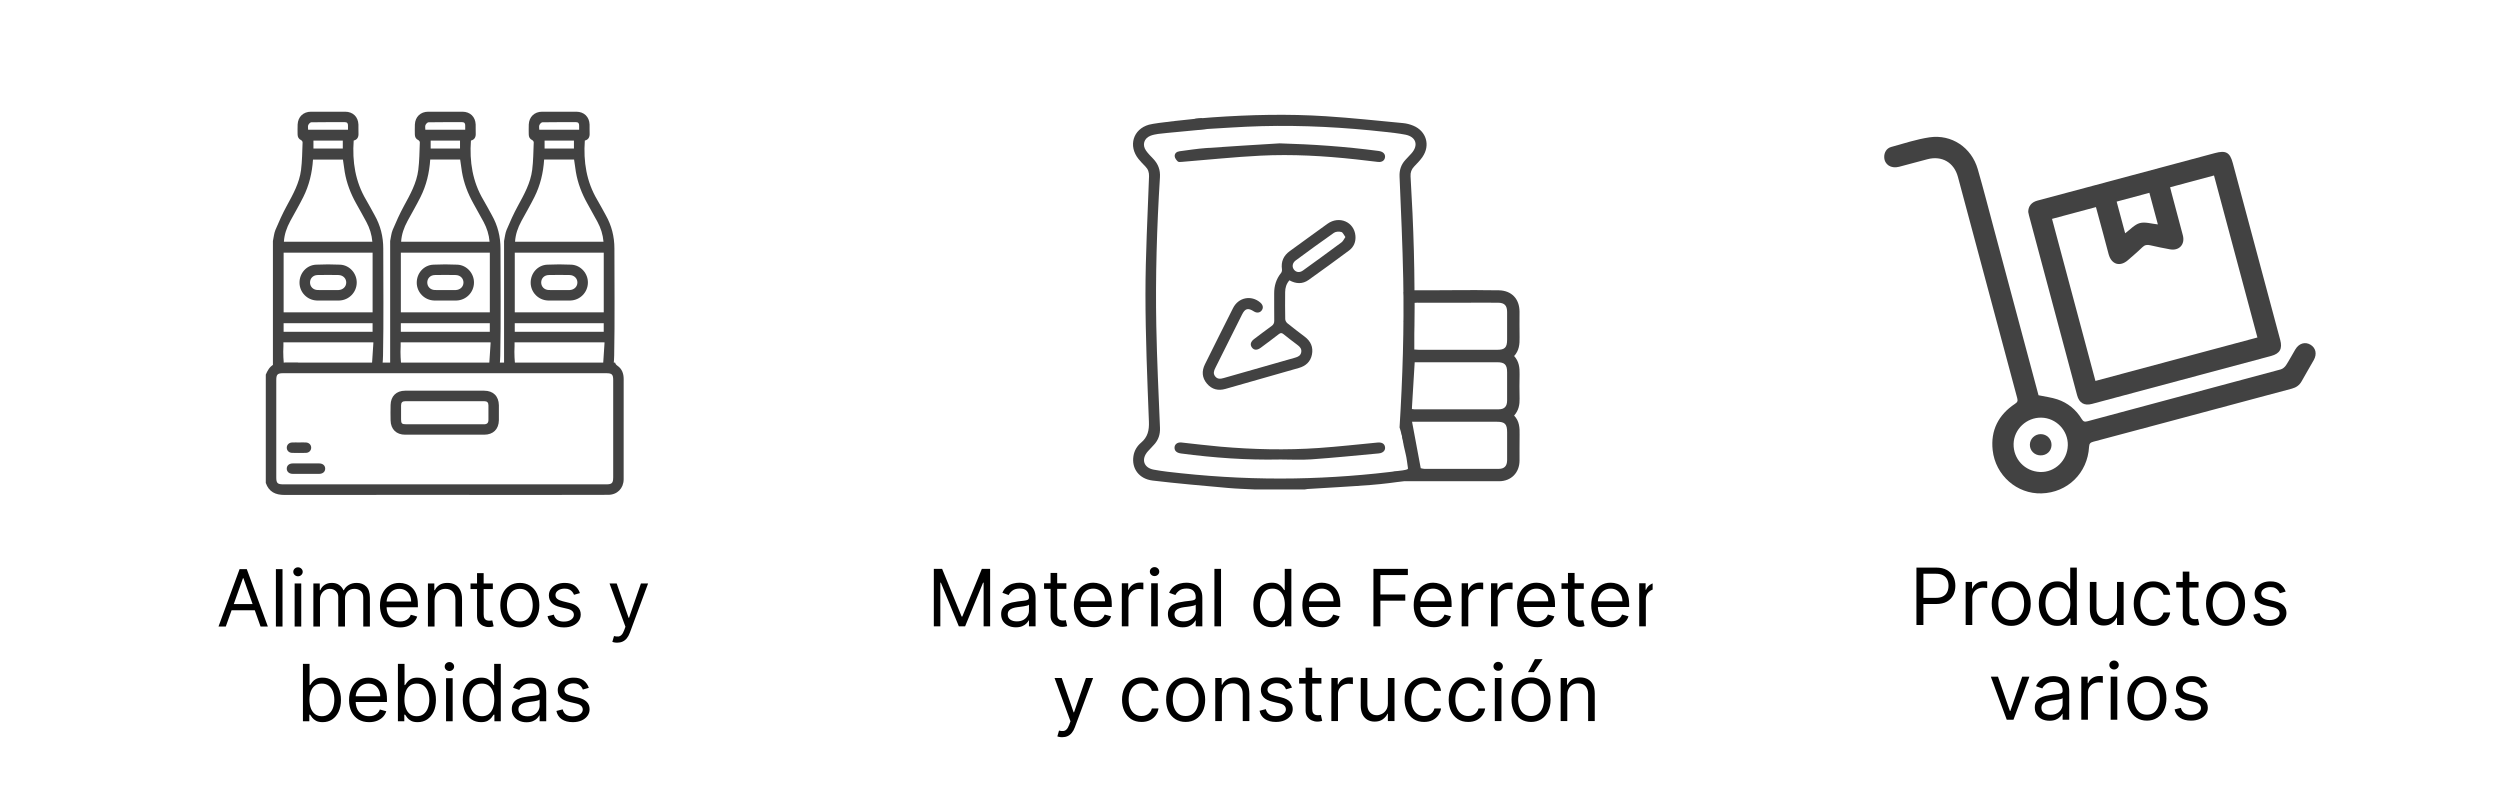 <svg width="475" height="151" viewBox="0 0 475 151" fill="none" xmlns="http://www.w3.org/2000/svg">
<path d="M117.317 69.496C117.057 69.317 116.929 69.129 116.874 68.898H56.718C56.663 68.898 56.619 68.887 56.575 68.873H54.15C53.45 68.964 52.753 69.06 52.052 69.159C52.026 69.21 51.993 69.254 51.956 69.276C51.193 69.709 50.827 70.421 50.5 71.177V91.761C51.102 93.46 52.32 94.043 54.088 94.04C68.52 94.003 92.15 94.04 106.583 94.04C106.73 94.04 106.836 94.032 106.913 94.021C109.793 94.021 112.677 94.021 115.557 94.018C117.27 94.014 118.477 92.796 118.495 91.086C118.506 90.044 118.495 89.006 118.495 87.964C118.495 82.652 118.491 77.34 118.499 72.028C118.499 70.986 118.187 70.091 117.317 69.496ZM116.503 90.742C116.503 91.776 116.254 92.026 115.215 92.026C111.418 92.026 107.625 92.026 103.828 92.026C103.817 92.026 103.806 92.026 103.798 92.026C89.3 92.026 68.359 92.026 53.861 92.026C52.716 92.026 52.492 91.805 52.492 90.69C52.492 84.538 52.492 78.382 52.492 72.229C52.492 71.14 52.723 70.909 53.813 70.909C74.266 70.909 94.719 70.909 115.171 70.909C116.268 70.909 116.507 71.14 116.507 72.211C116.507 78.385 116.507 84.564 116.507 90.738L116.503 90.742Z" fill="#424242"/>
<path d="M84.483 74.233C86.985 74.233 89.483 74.233 91.985 74.233C93.706 74.233 94.755 75.263 94.788 76.988C94.806 77.938 94.806 78.892 94.788 79.842C94.755 81.562 93.702 82.593 91.982 82.593C86.981 82.597 81.981 82.597 76.977 82.593C75.3 82.593 74.244 81.552 74.211 79.871C74.189 78.899 74.189 77.923 74.211 76.951C74.247 75.267 75.304 74.236 76.98 74.233C79.483 74.225 81.981 74.233 84.483 74.233ZM84.494 80.609C86.97 80.609 89.447 80.598 91.923 80.616C92.547 80.62 92.811 80.363 92.803 79.75C92.789 78.844 92.796 77.938 92.803 77.032C92.803 76.489 92.572 76.225 92.004 76.225C87.007 76.232 82.01 76.232 77.013 76.225C76.452 76.225 76.203 76.474 76.203 77.021C76.206 77.905 76.195 78.789 76.203 79.673C76.21 80.462 76.353 80.609 77.135 80.609C79.589 80.609 82.043 80.609 84.498 80.609H84.494Z" fill="#424242"/>
<path d="M58.101 90.037C57.283 90.037 56.465 90.044 55.647 90.037C54.935 90.03 54.488 89.634 54.484 89.043C54.484 88.452 54.932 88.052 55.647 88.049C57.305 88.041 58.964 88.041 60.622 88.049C61.337 88.049 61.785 88.449 61.785 89.043C61.785 89.634 61.337 90.03 60.622 90.037C59.782 90.048 58.942 90.037 58.101 90.037Z" fill="#424242"/>
<path d="M56.865 84.065C57.283 84.065 57.705 84.046 58.123 84.068C58.729 84.101 59.14 84.534 59.125 85.085C59.11 85.609 58.714 86.027 58.138 86.046C57.254 86.071 56.37 86.071 55.486 86.046C54.88 86.027 54.47 85.583 54.488 85.033C54.503 84.508 54.899 84.105 55.475 84.072C55.937 84.046 56.403 84.068 56.865 84.068V84.065Z" fill="#424242"/>
<path d="M76.302 70.01C76.133 68.601 76.041 67.189 76.126 65.754C76.137 65.541 76.126 65.325 76.126 65.043H85.532C85.646 65.043 90.576 65.05 93.225 65.05C93.126 66.451 93.06 67.816 92.954 69.162C93.621 69.166 94.289 69.177 94.957 69.184C95.005 68.634 95.045 68.084 95.052 67.534C95.184 60.765 95.096 53.989 95.096 47.217C95.096 44.96 94.564 42.84 93.449 40.87C92.906 39.908 92.4 38.922 91.835 37.971C89.773 34.49 89.19 30.704 89.476 26.709C90.184 26.532 90.426 26.034 90.389 25.322C90.36 24.772 90.397 24.214 90.378 23.664C90.323 22.2 89.34 21.235 87.869 21.224C85.701 21.209 83.533 21.209 81.361 21.224C79.897 21.231 78.899 22.192 78.826 23.649C78.796 24.269 78.818 24.889 78.818 25.509C78.818 26.015 79.002 26.397 79.49 26.628C79.626 26.69 79.776 26.914 79.769 27.053C79.695 28.796 79.692 30.55 79.475 32.278C79.16 34.78 77.938 36.952 76.749 39.134C75.95 40.602 75.26 42.135 74.611 43.68C74.335 44.337 74.284 45.089 74.13 45.797V69.305C74.174 69.566 74.214 69.826 74.258 70.091C74.937 70.072 75.616 70.043 76.294 70.01H76.302ZM80.84 23.766C80.928 23.539 81.214 23.238 81.416 23.234C83.533 23.194 85.65 23.216 87.766 23.205C88.229 23.205 88.401 23.425 88.39 23.854C88.383 24.096 88.39 24.339 88.39 24.654H80.814C80.814 24.353 80.737 24.023 80.836 23.766H80.84ZM87.403 26.712V28.224H81.827V26.712H87.403ZM77.406 42.033C78.239 40.499 79.119 38.988 79.901 37.428C81.009 35.209 81.581 32.835 81.742 30.315H87.429C87.543 31.089 87.642 31.892 87.774 32.688C88.133 34.802 88.893 36.772 89.934 38.639C90.591 39.817 91.255 40.991 91.89 42.179C92.506 43.335 92.906 44.564 93.02 45.929H76.214C76.302 44.513 76.753 43.243 77.41 42.033H77.406ZM76.162 48.009H93.068V59.338H76.162V48.009ZM76.159 61.403H93.064V63.043C91.226 63.036 82.344 63.043 80.506 63.043C79.072 63.043 77.637 63.043 76.159 63.043V61.403Z" fill="#424242"/>
<path d="M84.575 57.1C83.867 57.1 83.159 57.122 82.454 57.096C80.642 57.026 79.204 55.544 79.182 53.743C79.16 51.916 80.513 50.371 82.329 50.287C83.852 50.214 85.382 50.214 86.904 50.287C88.709 50.375 90.1 51.96 90.056 53.754C90.012 55.559 88.573 57.03 86.765 57.096C86.035 57.122 85.305 57.1 84.575 57.1ZM84.597 55.111C84.597 55.111 84.597 55.111 84.597 55.115C85.217 55.115 85.833 55.115 86.453 55.115C86.497 55.115 86.541 55.115 86.585 55.111C87.433 55.067 88.038 54.491 88.06 53.714C88.082 52.918 87.462 52.276 86.585 52.257C85.261 52.231 83.936 52.228 82.612 52.257C81.757 52.276 81.177 52.888 81.181 53.681C81.181 54.466 81.775 55.075 82.615 55.104C83.276 55.13 83.94 55.108 84.604 55.108L84.597 55.111Z" fill="#424242"/>
<path d="M54.026 70.01C53.857 68.601 53.765 67.189 53.849 65.754C53.861 65.541 53.849 65.325 53.849 65.043H63.256C63.37 65.043 68.3 65.05 70.949 65.05C70.85 66.451 70.784 67.816 70.678 69.162C71.345 69.166 72.013 69.177 72.681 69.184C72.728 68.634 72.769 68.084 72.776 67.534C72.908 60.765 72.82 53.989 72.82 47.217C72.82 44.96 72.288 42.84 71.173 40.87C70.63 39.908 70.124 38.922 69.559 37.971C67.497 34.49 66.914 30.704 67.2 26.709C67.908 26.532 68.15 26.034 68.113 25.322C68.084 24.772 68.121 24.214 68.102 23.664C68.047 22.2 67.064 21.235 65.593 21.224C63.425 21.209 61.257 21.209 59.085 21.224C57.621 21.231 56.623 22.192 56.55 23.649C56.52 24.269 56.542 24.889 56.542 25.509C56.542 26.015 56.726 26.397 57.214 26.628C57.349 26.69 57.5 26.914 57.492 27.053C57.419 28.796 57.416 30.55 57.199 32.278C56.883 34.78 55.662 36.952 54.473 39.134C53.673 40.602 52.984 42.135 52.334 43.68C52.059 44.337 52.008 45.089 51.854 45.797V69.305C51.898 69.566 51.938 69.826 51.982 70.091C52.661 70.072 53.34 70.043 54.018 70.01H54.026ZM58.567 23.766C58.656 23.539 58.942 23.238 59.143 23.234C61.26 23.194 63.377 23.216 65.494 23.205C65.956 23.205 66.129 23.425 66.118 23.854C66.11 24.096 66.118 24.339 66.118 24.654H58.542C58.542 24.353 58.465 24.023 58.564 23.766H58.567ZM65.131 26.712V28.224H59.554V26.712H65.131ZM55.133 42.036C55.966 40.503 56.847 38.991 57.628 37.432C58.736 35.213 59.309 32.839 59.47 30.319H65.156C65.27 31.093 65.369 31.896 65.501 32.692C65.861 34.805 66.62 36.775 67.662 38.643C68.319 39.82 68.983 40.994 69.618 42.183C70.234 43.339 70.634 44.568 70.747 45.932H53.941C54.029 44.516 54.48 43.247 55.137 42.036H55.133ZM53.89 48.013H70.795V59.341H53.89V48.013ZM53.886 61.407H70.791V63.047C68.953 63.039 60.072 63.047 58.234 63.047C56.799 63.047 55.365 63.047 53.886 63.047V61.407Z" fill="#424242"/>
<path d="M62.298 57.1C61.59 57.1 60.882 57.122 60.178 57.096C58.366 57.026 56.928 55.544 56.906 53.743C56.883 51.916 58.237 50.371 60.053 50.287C61.576 50.214 63.106 50.214 64.628 50.287C66.433 50.375 67.823 51.96 67.779 53.754C67.735 55.559 66.297 57.03 64.489 57.096C63.759 57.122 63.029 57.1 62.298 57.1ZM62.321 55.111C62.321 55.111 62.321 55.111 62.321 55.115C62.941 55.115 63.557 55.115 64.177 55.115C64.221 55.115 64.265 55.115 64.309 55.111C65.156 55.067 65.762 54.491 65.784 53.714C65.806 52.918 65.186 52.276 64.309 52.257C62.984 52.231 61.66 52.228 60.336 52.257C59.481 52.276 58.901 52.888 58.905 53.681C58.905 54.466 59.499 55.075 60.339 55.104C61 55.13 61.664 55.108 62.328 55.108L62.321 55.111Z" fill="#424242"/>
<path d="M97.943 70.01C97.774 68.601 97.683 67.189 97.767 65.754C97.778 65.541 97.767 65.325 97.767 65.043H107.173C107.287 65.043 112.218 65.05 114.867 65.05C114.768 66.451 114.702 67.816 114.595 69.162C115.263 69.166 115.931 69.177 116.598 69.184C116.646 68.634 116.686 68.084 116.694 67.534C116.826 60.765 116.738 53.989 116.738 47.217C116.738 44.96 116.206 42.84 115.09 40.87C114.547 39.908 114.041 38.922 113.476 37.971C111.414 34.49 110.831 30.704 111.117 26.709C111.825 26.532 112.067 26.034 112.031 25.322C112.001 24.772 112.038 24.214 112.02 23.664C111.965 22.2 110.982 21.235 109.51 21.224C107.342 21.209 105.174 21.209 103.002 21.224C101.538 21.231 100.541 22.192 100.467 23.649C100.438 24.269 100.46 24.889 100.46 25.509C100.46 26.015 100.643 26.397 101.131 26.628C101.267 26.69 101.417 26.914 101.41 27.053C101.337 28.796 101.333 30.55 101.116 32.278C100.801 34.78 99.579 36.952 98.391 39.134C97.591 40.602 96.901 42.135 96.252 43.68C95.977 44.337 95.925 45.089 95.771 45.797V69.305C95.815 69.566 95.856 69.826 95.9 70.091C96.578 70.072 97.257 70.043 97.936 70.01H97.943ZM102.485 23.766C102.573 23.539 102.859 23.238 103.061 23.234C105.178 23.194 107.295 23.216 109.411 23.205C109.874 23.205 110.046 23.425 110.035 23.854C110.028 24.096 110.035 24.339 110.035 24.654H102.459C102.459 24.353 102.382 24.023 102.481 23.766H102.485ZM109.048 26.712V28.224H103.472V26.712H109.048ZM99.051 42.033C99.884 40.499 100.764 38.988 101.546 37.428C102.654 35.209 103.226 32.835 103.387 30.315H109.074C109.188 31.089 109.287 31.892 109.419 32.688C109.778 34.802 110.538 36.772 111.58 38.639C112.236 39.817 112.9 40.991 113.535 42.179C114.151 43.335 114.551 44.564 114.665 45.929H97.859C97.947 44.513 98.398 43.243 99.055 42.033H99.051ZM97.807 48.009H114.713V59.338H97.807V48.009ZM97.804 61.403H114.709V63.043C112.871 63.036 103.989 63.043 102.151 63.043C100.717 63.043 99.282 63.043 97.804 63.043V61.403Z" fill="#424242"/>
<path d="M106.22 57.1C105.512 57.1 104.804 57.122 104.099 57.096C102.287 57.026 100.849 55.544 100.827 53.743C100.805 51.916 102.158 50.371 103.974 50.287C105.497 50.214 107.027 50.214 108.549 50.287C110.354 50.375 111.745 51.96 111.701 53.754C111.657 55.559 110.218 57.03 108.41 57.096C107.68 57.122 106.95 57.1 106.22 57.1ZM106.242 55.111C106.242 55.111 106.242 55.111 106.242 55.115C106.862 55.115 107.478 55.115 108.098 55.115C108.142 55.115 108.186 55.115 108.23 55.111C109.078 55.067 109.683 54.491 109.705 53.714C109.727 52.918 109.107 52.276 108.23 52.257C106.906 52.231 105.581 52.228 104.257 52.257C103.402 52.276 102.822 52.888 102.826 53.681C102.826 54.466 103.42 55.075 104.261 55.104C104.921 55.13 105.585 55.108 106.249 55.108L106.242 55.111Z" fill="#424242"/>
<path d="M42.902 119.04H41.517L45.523 108.131H46.886L50.892 119.04H49.507L46.247 109.856H46.162L42.902 119.04ZM43.413 114.778H48.995V115.95H43.413V114.778ZM53.678 108.131V119.04H52.421V108.131H53.678ZM55.98 119.04V110.858H57.237V119.04H55.98ZM56.619 109.494C56.374 109.494 56.163 109.411 55.986 109.244C55.812 109.077 55.724 108.876 55.724 108.642C55.724 108.408 55.812 108.207 55.986 108.04C56.163 107.873 56.374 107.79 56.619 107.79C56.864 107.79 57.074 107.873 57.248 108.04C57.425 108.207 57.514 108.408 57.514 108.642C57.514 108.876 57.425 109.077 57.248 109.244C57.074 109.411 56.864 109.494 56.619 109.494ZM59.54 119.04V110.858H60.754V112.136H60.861C61.031 111.7 61.306 111.36 61.686 111.119C62.066 110.874 62.523 110.751 63.055 110.751C63.595 110.751 64.044 110.874 64.403 111.119C64.765 111.36 65.047 111.7 65.25 112.136H65.335C65.545 111.714 65.859 111.378 66.278 111.13C66.697 110.877 67.2 110.751 67.785 110.751C68.517 110.751 69.115 110.98 69.581 111.438C70.046 111.893 70.278 112.601 70.278 113.564V119.04H69.021V113.564C69.021 112.96 68.856 112.529 68.526 112.269C68.196 112.01 67.807 111.881 67.359 111.881C66.784 111.881 66.338 112.055 66.022 112.403C65.706 112.747 65.548 113.184 65.548 113.713V119.04H64.27V113.436C64.27 112.971 64.119 112.596 63.817 112.312C63.515 112.024 63.126 111.881 62.651 111.881C62.324 111.881 62.018 111.968 61.734 112.142C61.454 112.316 61.227 112.557 61.053 112.866C60.882 113.171 60.797 113.525 60.797 113.926V119.04H59.54ZM76.007 119.21C75.219 119.21 74.539 119.036 73.967 118.688C73.399 118.337 72.96 117.847 72.651 117.218C72.346 116.586 72.193 115.851 72.193 115.013C72.193 114.175 72.346 113.436 72.651 112.797C72.96 112.154 73.39 111.653 73.941 111.295C74.495 110.932 75.141 110.751 75.879 110.751C76.305 110.751 76.726 110.822 77.142 110.964C77.557 111.106 77.936 111.337 78.276 111.657C78.617 111.973 78.889 112.392 79.091 112.914C79.294 113.436 79.395 114.079 79.395 114.842V115.375H73.088V114.288H78.117C78.117 113.827 78.024 113.415 77.84 113.052C77.659 112.69 77.399 112.404 77.062 112.195C76.728 111.985 76.334 111.881 75.879 111.881C75.379 111.881 74.945 112.005 74.58 112.253C74.218 112.499 73.939 112.818 73.743 113.212C73.548 113.606 73.45 114.029 73.45 114.48V115.204C73.45 115.822 73.557 116.346 73.77 116.776C73.987 117.202 74.287 117.527 74.67 117.751C75.054 117.971 75.499 118.081 76.007 118.081C76.338 118.081 76.636 118.035 76.902 117.942C77.172 117.847 77.405 117.704 77.6 117.516C77.795 117.325 77.946 117.087 78.053 116.802L79.267 117.143C79.139 117.555 78.924 117.918 78.623 118.23C78.321 118.539 77.948 118.78 77.504 118.954C77.06 119.125 76.561 119.21 76.007 119.21ZM82.564 114.118V119.04H81.307V110.858H82.522V112.136H82.628C82.82 111.721 83.111 111.387 83.502 111.135C83.892 110.879 84.397 110.751 85.015 110.751C85.569 110.751 86.053 110.865 86.469 111.092C86.884 111.316 87.207 111.657 87.438 112.115C87.669 112.57 87.785 113.145 87.785 113.841V119.04H86.528V113.926C86.528 113.283 86.361 112.783 86.027 112.424C85.693 112.062 85.235 111.881 84.653 111.881C84.251 111.881 83.892 111.968 83.576 112.142C83.264 112.316 83.017 112.57 82.836 112.903C82.655 113.237 82.564 113.642 82.564 114.118ZM93.64 110.858V111.923H89.4V110.858H93.64ZM90.636 108.898H91.893V116.696C91.893 117.051 91.944 117.317 92.047 117.495C92.154 117.669 92.289 117.786 92.452 117.847C92.619 117.903 92.795 117.932 92.979 117.932C93.118 117.932 93.232 117.925 93.32 117.91C93.409 117.893 93.48 117.878 93.533 117.868L93.789 118.997C93.704 119.029 93.585 119.061 93.432 119.093C93.279 119.128 93.086 119.146 92.852 119.146C92.496 119.146 92.148 119.07 91.808 118.917C91.47 118.764 91.19 118.532 90.966 118.219C90.746 117.907 90.636 117.513 90.636 117.037V108.898ZM98.767 119.21C98.028 119.21 97.38 119.034 96.823 118.683C96.269 118.331 95.835 117.839 95.523 117.207C95.214 116.575 95.059 115.837 95.059 114.991C95.059 114.139 95.214 113.395 95.523 112.76C95.835 112.124 96.269 111.63 96.823 111.279C97.38 110.927 98.028 110.751 98.767 110.751C99.505 110.751 100.152 110.927 100.706 111.279C101.263 111.63 101.697 112.124 102.006 112.76C102.318 113.395 102.474 114.139 102.474 114.991C102.474 115.837 102.318 116.575 102.006 117.207C101.697 117.839 101.263 118.331 100.706 118.683C100.152 119.034 99.505 119.21 98.767 119.21ZM98.767 118.081C99.328 118.081 99.79 117.937 100.152 117.649C100.514 117.362 100.782 116.984 100.956 116.515C101.13 116.046 101.217 115.538 101.217 114.991C101.217 114.445 101.13 113.935 100.956 113.463C100.782 112.99 100.514 112.609 100.152 112.317C99.79 112.026 99.328 111.881 98.767 111.881C98.206 111.881 97.744 112.026 97.382 112.317C97.02 112.609 96.752 112.99 96.578 113.463C96.404 113.935 96.317 114.445 96.317 114.991C96.317 115.538 96.404 116.046 96.578 116.515C96.752 116.984 97.02 117.362 97.382 117.649C97.744 117.937 98.206 118.081 98.767 118.081ZM110.189 112.69L109.059 113.01C108.988 112.822 108.884 112.639 108.745 112.461C108.61 112.28 108.426 112.131 108.191 112.014C107.957 111.897 107.657 111.838 107.291 111.838C106.79 111.838 106.373 111.953 106.039 112.184C105.709 112.412 105.544 112.701 105.544 113.052C105.544 113.365 105.657 113.612 105.885 113.793C106.112 113.974 106.467 114.125 106.95 114.246L108.165 114.544C108.896 114.722 109.441 114.993 109.8 115.359C110.159 115.721 110.338 116.188 110.338 116.76C110.338 117.229 110.203 117.648 109.933 118.017C109.667 118.386 109.294 118.677 108.814 118.891C108.335 119.104 107.777 119.21 107.142 119.21C106.307 119.21 105.617 119.029 105.07 118.667C104.523 118.305 104.177 117.775 104.031 117.079L105.224 116.781C105.338 117.222 105.553 117.552 105.869 117.772C106.188 117.992 106.606 118.102 107.121 118.102C107.706 118.102 108.172 117.978 108.516 117.729C108.864 117.477 109.038 117.175 109.038 116.824C109.038 116.54 108.939 116.302 108.74 116.11C108.541 115.915 108.236 115.769 107.824 115.673L106.46 115.354C105.711 115.176 105.16 114.901 104.809 114.528C104.461 114.152 104.287 113.681 104.287 113.116C104.287 112.655 104.416 112.246 104.676 111.891C104.938 111.536 105.295 111.257 105.746 111.055C106.201 110.853 106.716 110.751 107.291 110.751C108.101 110.751 108.736 110.929 109.198 111.284C109.663 111.639 109.993 112.108 110.189 112.69ZM117.259 122.108C117.045 122.108 116.856 122.09 116.689 122.055C116.522 122.023 116.406 121.991 116.342 121.959L116.662 120.851C116.967 120.929 117.237 120.957 117.472 120.936C117.706 120.915 117.914 120.81 118.095 120.622C118.28 120.437 118.448 120.137 118.601 119.722L118.835 119.082L115.81 110.858H117.173L119.432 117.378H119.517L121.776 110.858H123.139L119.666 120.233C119.51 120.655 119.316 121.005 119.086 121.282C118.855 121.563 118.587 121.771 118.281 121.905C117.979 122.04 117.639 122.108 117.259 122.108ZM57.557 137.04V126.131H58.814V130.158H58.92C59.013 130.016 59.141 129.834 59.304 129.614C59.471 129.391 59.709 129.192 60.018 129.018C60.33 128.84 60.753 128.751 61.286 128.751C61.974 128.751 62.582 128.924 63.107 129.268C63.633 129.613 64.043 130.101 64.338 130.733C64.632 131.365 64.78 132.111 64.78 132.97C64.78 133.837 64.632 134.588 64.338 135.223C64.043 135.855 63.635 136.345 63.113 136.693C62.591 137.038 61.989 137.21 61.307 137.21C60.781 137.21 60.361 137.123 60.044 136.949C59.728 136.772 59.485 136.571 59.315 136.347C59.144 136.12 59.013 135.932 58.92 135.783H58.771V137.04H57.557ZM58.793 132.949C58.793 133.567 58.883 134.112 59.064 134.584C59.245 135.053 59.51 135.42 59.858 135.687C60.206 135.95 60.632 136.081 61.136 136.081C61.662 136.081 62.1 135.942 62.452 135.665C62.807 135.385 63.074 135.008 63.251 134.536C63.432 134.06 63.523 133.531 63.523 132.949C63.523 132.374 63.434 131.855 63.256 131.393C63.082 130.928 62.818 130.561 62.463 130.291C62.111 130.017 61.669 129.881 61.136 129.881C60.625 129.881 60.195 130.01 59.847 130.269C59.499 130.525 59.237 130.884 59.059 131.345C58.881 131.804 58.793 132.338 58.793 132.949ZM70.133 137.21C69.345 137.21 68.665 137.036 68.093 136.688C67.525 136.337 67.086 135.847 66.777 135.218C66.472 134.586 66.319 133.851 66.319 133.013C66.319 132.175 66.472 131.436 66.777 130.797C67.086 130.154 67.516 129.653 68.067 129.295C68.62 128.932 69.267 128.751 70.005 128.751C70.431 128.751 70.852 128.822 71.268 128.964C71.683 129.106 72.061 129.337 72.402 129.657C72.743 129.973 73.015 130.392 73.217 130.914C73.42 131.436 73.521 132.079 73.521 132.842V133.375H67.214V132.288H72.243C72.243 131.827 72.15 131.415 71.966 131.052C71.784 130.69 71.525 130.404 71.188 130.195C70.854 129.985 70.46 129.881 70.005 129.881C69.505 129.881 69.071 130.005 68.706 130.253C68.343 130.499 68.065 130.818 67.869 131.212C67.674 131.606 67.576 132.029 67.576 132.48V133.204C67.576 133.822 67.683 134.346 67.896 134.776C68.113 135.202 68.413 135.527 68.796 135.751C69.18 135.971 69.625 136.081 70.133 136.081C70.463 136.081 70.762 136.035 71.028 135.942C71.298 135.847 71.531 135.704 71.726 135.516C71.921 135.325 72.072 135.087 72.179 134.802L73.393 135.143C73.265 135.555 73.05 135.918 72.749 136.23C72.447 136.539 72.074 136.78 71.63 136.954C71.186 137.125 70.687 137.21 70.133 137.21ZM75.604 137.04V126.131H76.861V130.158H76.967C77.06 130.016 77.188 129.834 77.351 129.614C77.518 129.391 77.756 129.192 78.065 129.018C78.377 128.84 78.8 128.751 79.332 128.751C80.021 128.751 80.629 128.924 81.154 129.268C81.68 129.613 82.09 130.101 82.385 130.733C82.679 131.365 82.827 132.111 82.827 132.97C82.827 133.837 82.679 134.588 82.385 135.223C82.09 135.855 81.681 136.345 81.159 136.693C80.638 137.038 80.036 137.21 79.354 137.21C78.828 137.21 78.407 137.123 78.091 136.949C77.775 136.772 77.532 136.571 77.362 136.347C77.191 136.12 77.06 135.932 76.967 135.783H76.818V137.04H75.604ZM76.84 132.949C76.84 133.567 76.93 134.112 77.111 134.584C77.292 135.053 77.557 135.42 77.905 135.687C78.253 135.95 78.679 136.081 79.183 136.081C79.709 136.081 80.147 135.942 80.499 135.665C80.854 135.385 81.12 135.008 81.298 134.536C81.479 134.06 81.57 133.531 81.57 132.949C81.57 132.374 81.481 131.855 81.303 131.393C81.129 130.928 80.865 130.561 80.51 130.291C80.158 130.017 79.716 129.881 79.183 129.881C78.672 129.881 78.242 130.01 77.894 130.269C77.546 130.525 77.283 130.884 77.106 131.345C76.928 131.804 76.84 132.338 76.84 132.949ZM84.75 137.04V128.858H86.007V137.04H84.75ZM85.389 127.494C85.144 127.494 84.933 127.411 84.755 127.244C84.581 127.077 84.494 126.876 84.494 126.642C84.494 126.408 84.581 126.207 84.755 126.04C84.933 125.873 85.144 125.79 85.389 125.79C85.634 125.79 85.843 125.873 86.017 126.04C86.195 126.207 86.284 126.408 86.284 126.642C86.284 126.876 86.195 127.077 86.017 127.244C85.843 127.411 85.634 127.494 85.389 127.494ZM91.399 137.21C90.717 137.21 90.115 137.038 89.593 136.693C89.071 136.345 88.663 135.855 88.368 135.223C88.073 134.588 87.926 133.837 87.926 132.97C87.926 132.111 88.073 131.365 88.368 130.733C88.663 130.101 89.073 129.613 89.598 129.268C90.124 128.924 90.731 128.751 91.42 128.751C91.953 128.751 92.374 128.84 92.683 129.018C92.995 129.192 93.233 129.391 93.396 129.614C93.563 129.834 93.693 130.016 93.785 130.158H93.892V126.131H95.149V137.04H93.934V135.783H93.785C93.693 135.932 93.561 136.12 93.391 136.347C93.221 136.571 92.977 136.772 92.661 136.949C92.345 137.123 91.924 137.21 91.399 137.21ZM91.569 136.081C92.073 136.081 92.5 135.95 92.848 135.687C93.196 135.42 93.46 135.053 93.641 134.584C93.822 134.112 93.913 133.567 93.913 132.949C93.913 132.338 93.824 131.804 93.647 131.345C93.469 130.884 93.206 130.525 92.858 130.269C92.51 130.01 92.081 129.881 91.569 129.881C91.037 129.881 90.593 130.017 90.237 130.291C89.886 130.561 89.621 130.928 89.444 131.393C89.27 131.855 89.183 132.374 89.183 132.949C89.183 133.531 89.272 134.06 89.449 134.536C89.63 135.008 89.897 135.385 90.248 135.665C90.603 135.942 91.044 136.081 91.569 136.081ZM100.033 137.231C99.515 137.231 99.044 137.134 98.622 136.938C98.199 136.74 97.864 136.454 97.615 136.081C97.366 135.704 97.242 135.25 97.242 134.717C97.242 134.249 97.335 133.869 97.519 133.577C97.704 133.283 97.951 133.052 98.26 132.885C98.569 132.718 98.909 132.594 99.282 132.512C99.659 132.427 100.037 132.359 100.417 132.31C100.914 132.246 101.317 132.198 101.626 132.166C101.939 132.13 102.166 132.072 102.308 131.99C102.453 131.908 102.526 131.766 102.526 131.564V131.521C102.526 130.996 102.382 130.587 102.095 130.296C101.811 130.005 101.379 129.859 100.8 129.859C100.2 129.859 99.73 129.991 99.389 130.253C99.048 130.516 98.808 130.797 98.67 131.095L97.477 130.669C97.69 130.172 97.974 129.785 98.329 129.508C98.688 129.227 99.078 129.032 99.501 128.922C99.927 128.808 100.346 128.751 100.758 128.751C101.021 128.751 101.322 128.783 101.663 128.847C102.008 128.908 102.34 129.034 102.659 129.225C102.983 129.417 103.251 129.707 103.464 130.094C103.677 130.481 103.783 130.999 103.783 131.649V137.04H102.526V135.932H102.462C102.377 136.109 102.235 136.299 102.036 136.502C101.837 136.704 101.573 136.876 101.242 137.018C100.912 137.16 100.509 137.231 100.033 137.231ZM100.225 136.102C100.722 136.102 101.141 136.005 101.482 135.809C101.827 135.614 102.086 135.362 102.26 135.053C102.437 134.744 102.526 134.419 102.526 134.078V132.927C102.473 132.991 102.356 133.05 102.175 133.103C101.997 133.153 101.791 133.197 101.557 133.236C101.326 133.272 101.1 133.304 100.88 133.332C100.664 133.357 100.488 133.378 100.353 133.396C100.026 133.439 99.721 133.508 99.437 133.604C99.156 133.696 98.929 133.837 98.755 134.025C98.585 134.209 98.499 134.462 98.499 134.781C98.499 135.218 98.661 135.548 98.984 135.772C99.311 135.992 99.724 136.102 100.225 136.102ZM111.873 130.69L110.744 131.01C110.673 130.822 110.568 130.639 110.43 130.461C110.295 130.28 110.11 130.131 109.876 130.014C109.641 129.897 109.341 129.838 108.976 129.838C108.475 129.838 108.058 129.953 107.724 130.184C107.394 130.412 107.228 130.701 107.228 131.052C107.228 131.365 107.342 131.612 107.569 131.793C107.797 131.974 108.152 132.125 108.635 132.246L109.849 132.544C110.581 132.722 111.126 132.993 111.484 133.359C111.843 133.721 112.022 134.188 112.022 134.76C112.022 135.229 111.887 135.648 111.618 136.017C111.351 136.386 110.978 136.677 110.499 136.891C110.02 137.104 109.462 137.21 108.826 137.21C107.992 137.21 107.301 137.029 106.754 136.667C106.207 136.305 105.861 135.775 105.716 135.079L106.909 134.781C107.022 135.222 107.237 135.552 107.553 135.772C107.873 135.992 108.29 136.102 108.805 136.102C109.391 136.102 109.856 135.978 110.201 135.729C110.549 135.477 110.723 135.175 110.723 134.824C110.723 134.54 110.623 134.302 110.424 134.11C110.226 133.915 109.92 133.769 109.508 133.673L108.145 133.354C107.395 133.176 106.845 132.901 106.493 132.528C106.145 132.152 105.971 131.681 105.971 131.116C105.971 130.655 106.101 130.246 106.36 129.891C106.623 129.536 106.98 129.257 107.431 129.055C107.885 128.853 108.4 128.751 108.976 128.751C109.785 128.751 110.421 128.929 110.883 129.284C111.348 129.639 111.678 130.108 111.873 130.69Z" fill="black"/>
<g clip-path="url(#clip0_40_18)">
<path d="M288.722 75.691C288.685 74.172 288.685 72.65 288.722 71.128C288.751 69.864 288.618 68.667 287.687 67.647C288.637 66.617 288.751 65.39 288.722 64.101C288.681 62.475 288.718 60.849 288.711 59.224C288.703 56.782 287.211 55.211 284.783 55.156C283.86 55.134 282.932 55.13 282.008 55.134C281.595 55.089 273.212 55.148 272.79 55.148C271.357 55.148 269.927 55.148 268.475 55.148C268.438 54.731 268.405 54.321 268.375 53.907C268.179 54.133 267.95 54.343 267.677 54.532C267.304 54.786 266.986 55.123 266.709 55.507C266.827 56.715 266.838 57.912 266.801 59.109C267.045 59.142 267.263 59.342 267.167 59.641C267.012 60.121 266.857 60.602 266.709 61.086C266.953 61.041 267.215 61.171 267.186 61.5C267.13 62.12 267.108 62.745 266.99 63.358C266.905 64.725 266.931 66.103 266.971 67.474C267.167 67.507 267.333 67.651 267.308 67.895C267.145 69.546 267.596 71.168 267.614 72.816C267.614 72.979 267.54 73.086 267.437 73.153C267.596 73.215 267.729 73.352 267.736 73.555C267.795 75.133 267.751 76.758 267.289 78.281C267.219 78.506 267.001 78.602 266.798 78.576C266.798 78.58 266.798 78.584 266.798 78.587C266.764 78.772 266.639 78.857 266.495 78.879C266.38 79.204 266.332 79.544 266.325 79.891C266.321 80.084 266.214 80.202 266.077 80.257C266.24 82.263 266.569 84.247 267.067 86.224C267.293 87.122 267.37 88.053 267.526 89.039C267.511 89.039 267.503 89.039 267.489 89.039C267.489 89.231 267.359 89.442 267.163 89.464C266.38 89.557 265.593 89.605 264.806 89.63C264.747 89.719 264.692 89.812 264.625 89.893C264.662 89.993 264.699 90.096 264.74 90.196C264.899 90.599 265.017 91.012 265.113 91.433C271.682 91.433 278.251 91.433 284.82 91.433C287.122 91.433 288.703 89.815 288.714 87.502C288.725 85.877 288.692 84.251 288.725 82.626C288.755 81.292 288.692 79.999 287.683 78.96C288.555 77.981 288.755 76.877 288.725 75.683L288.722 75.691ZM268.719 57.543C268.874 57.535 269.055 57.513 269.232 57.513C270.777 57.513 280.279 57.532 282.101 57.509C282.947 57.509 283.797 57.509 284.643 57.517C285.851 57.528 286.346 58.053 286.35 59.264C286.357 61.019 286.35 62.778 286.35 64.533C286.35 66.025 285.925 66.462 284.443 66.462C279.489 66.462 274.534 66.462 269.583 66.462C269.332 66.462 269.081 66.428 268.719 66.406V57.543ZM268.793 68.826H269.528C274.505 68.826 279.485 68.826 284.462 68.826C285.884 68.826 286.35 69.288 286.35 70.707C286.35 72.513 286.357 74.324 286.35 76.13C286.342 77.22 285.84 77.763 284.787 77.767C279.415 77.778 274.043 77.771 268.671 77.767C268.571 77.767 268.471 77.741 268.253 77.712C268.434 74.745 268.608 71.848 268.793 68.822V68.826ZM286.35 87.458C286.342 88.537 285.825 89.08 284.772 89.084C279.928 89.095 275.081 89.087 270.237 89.084C270.112 89.084 269.986 89.054 269.957 89.054C269.402 86.08 268.856 83.165 268.29 80.135H269.244C274.298 80.135 279.352 80.135 284.41 80.135C285.929 80.135 286.353 80.571 286.353 82.116C286.353 83.897 286.361 85.677 286.353 87.458H286.35Z" fill="#424242"/>
<path d="M270.126 89.036C270.082 89.028 270.041 89.006 270.005 88.98C269.905 89.013 269.798 88.999 269.705 88.954C269.476 89.217 268.992 89.113 268.952 88.67C268.926 88.4 268.904 88.13 268.881 87.857C268.722 88.389 268.298 88.844 267.647 89.091C267.282 89.228 266.894 89.324 266.506 89.372C259.704 90.266 252.869 90.783 246.012 90.901C238.8 91.023 231.61 90.68 224.439 89.922C222.691 89.738 220.936 89.557 219.207 89.235C217.286 88.88 216.787 87.236 218.076 85.77C218.457 85.334 218.867 84.924 219.259 84.499C220.105 83.586 220.452 82.537 220.397 81.266C220.127 74.834 219.824 68.397 219.698 61.961C219.514 52.533 219.806 43.108 220.389 33.694C220.478 32.29 220.06 31.159 219.111 30.169C218.631 29.67 218.132 29.172 217.737 28.606C216.987 27.531 217.356 26.301 218.56 25.806C219.022 25.617 219.536 25.525 220.035 25.447C221.04 25.292 228.492 24.66 229.493 24.494C230.084 24.394 228.163 24.391 228.104 23.803C228.041 23.197 228.795 22.388 228.233 22.451C226.718 22.621 219.754 23.29 218.298 23.692C215.265 24.549 214.334 27.742 216.314 30.202C216.721 30.705 217.171 31.174 217.629 31.636C218.15 32.164 218.342 32.759 218.317 33.513C218.054 40.965 217.637 48.421 217.637 55.873C217.637 63.953 217.984 72.033 218.294 80.109C218.357 81.746 218.084 83.028 216.809 84.103C216.041 84.75 215.516 85.614 215.354 86.645C214.98 89.01 216.399 90.994 219.008 91.308C223.763 91.88 228.54 92.28 233.309 92.712C235.013 92.867 236.723 92.908 238.434 93H247.885C248.066 92.971 248.243 92.922 248.428 92.911C252.448 92.656 256.475 92.453 260.491 92.139C262.796 91.958 265.098 91.666 267.381 91.304C268.8 91.079 269.986 90.41 270.61 89.106L270.13 89.025L270.126 89.036Z" fill="#424242"/>
<path d="M270.282 29.803C271.8 27.601 271.002 24.912 268.534 23.884C267.924 23.63 267.252 23.452 266.594 23.39C261.71 22.924 256.826 22.403 251.93 22.085C244.733 21.616 237.529 21.793 230.335 22.296C229.319 22.366 228.303 22.451 227.291 22.543C226.578 22.61 226.171 23.024 226.197 23.641C226.219 24.254 226.67 24.631 227.379 24.623C227.586 24.623 227.797 24.601 228.004 24.59C231.913 24.376 235.818 24.069 239.727 23.97C247.585 23.763 255.425 24.195 263.236 25.067C264.499 25.207 265.77 25.344 267.019 25.588C269.062 25.983 269.565 27.601 268.165 29.16C267.795 29.574 267.403 29.97 267.027 30.38C266.206 31.277 265.863 32.308 265.915 33.553C266.184 40.034 266.487 46.514 266.613 52.995C266.798 62.401 266.495 71.804 265.918 81.192C265.918 81.21 265.918 81.225 265.918 81.244C265.922 81.255 265.933 81.266 265.937 81.277C266.236 82.178 266.428 83.113 266.679 84.026C266.827 84.24 266.993 84.451 267.185 84.65C267.666 85.153 268.165 85.644 268.564 86.209C268.667 86.357 268.748 86.509 268.811 86.66C268.785 86.047 268.782 85.43 268.822 84.816C268.807 84.787 268.789 84.761 268.782 84.728C268.674 84.214 268.623 83.697 268.663 83.18C268.157 82.674 267.972 82.094 268.002 81.366C268.261 74.863 268.571 68.361 268.7 61.854C268.885 52.4 268.575 42.956 268.006 33.516C267.961 32.759 268.176 32.175 268.689 31.636C269.247 31.052 269.827 30.468 270.285 29.807L270.282 29.803Z" fill="#424242"/>
<path d="M244.988 53.257C244.393 53.944 244.186 54.69 244.179 55.496C244.164 57.21 244.157 58.924 244.194 60.639C244.201 60.908 244.39 61.248 244.608 61.422C245.687 62.298 246.795 63.136 247.903 63.975C249.045 64.84 249.551 65.97 249.267 67.378C248.993 68.734 248.095 69.539 246.784 69.912C242.136 71.239 237.488 72.561 232.84 73.891C231.462 74.287 230.254 73.995 229.323 72.894C228.37 71.771 228.292 70.507 228.946 69.199C230.72 65.638 232.486 62.072 234.285 58.525C235.316 56.49 237.736 56.02 239.446 57.476C239.989 57.942 240.089 58.511 239.709 58.998C239.358 59.453 238.774 59.516 238.22 59.157C237.111 58.448 236.568 58.596 235.977 59.782C234.289 63.155 232.611 66.528 230.919 69.897C230.646 70.441 230.454 70.969 230.886 71.516C231.344 72.092 231.92 71.992 232.53 71.819C237.041 70.526 241.556 69.243 246.067 67.958C246.625 67.799 247.116 67.577 247.235 66.92C247.349 66.269 246.983 65.889 246.514 65.538C245.624 64.873 244.741 64.197 243.876 63.498C243.551 63.236 243.329 63.206 242.982 63.48C241.851 64.367 240.695 65.213 239.542 66.07C238.844 66.591 238.238 66.558 237.847 66C237.473 65.468 237.625 64.91 238.294 64.407C239.383 63.587 240.473 62.759 241.578 61.961C241.951 61.692 242.114 61.404 242.106 60.931C242.077 59.216 242.106 57.502 242.092 55.788C242.081 54.325 242.472 53.006 243.407 51.857C243.54 51.69 243.603 51.398 243.573 51.181C243.363 49.703 243.869 48.565 245.081 47.693C247.471 45.978 249.828 44.224 252.222 42.517C254.446 40.928 257.295 42.154 257.532 44.789C257.635 45.93 257.236 46.913 256.316 47.597C253.77 49.488 251.21 51.358 248.624 53.194C247.478 54.007 246.237 53.948 244.992 53.261L244.988 53.257ZM255.625 45.04C255.341 44.663 255.156 44.161 254.857 44.079C254.424 43.961 253.8 43.987 253.453 44.231C251.007 45.934 248.609 47.704 246.204 49.466C245.561 49.939 245.432 50.663 245.842 51.214C246.248 51.757 246.932 51.853 247.563 51.395C250.017 49.625 252.47 47.848 254.897 46.041C255.185 45.827 255.341 45.439 255.621 45.04H255.625Z" fill="#424242"/>
<path d="M243.133 27.236C249.403 27.417 255.632 27.841 261.839 28.669C261.932 28.68 262.024 28.695 262.113 28.713C262.826 28.854 263.221 29.294 263.155 29.87C263.084 30.491 262.578 30.849 261.832 30.768C260.428 30.613 259.028 30.431 257.628 30.28C251.587 29.622 245.528 29.268 239.461 29.578C234.495 29.829 229.545 30.358 224.586 30.753C224.317 30.775 223.944 30.827 223.788 30.683C223.511 30.428 223.219 30.04 223.194 29.692C223.157 29.157 223.556 28.813 224.11 28.739C225.761 28.529 227.409 28.255 229.072 28.137C233.756 27.801 238.449 27.531 243.137 27.236H243.133Z" fill="#424242"/>
<path d="M243.185 87.303C236.904 87.436 230.649 86.985 224.424 86.165C223.611 86.058 223.19 85.699 223.16 85.123C223.127 84.447 223.685 83.989 224.475 84.074C226.936 84.336 229.393 84.65 231.861 84.864C238.098 85.404 244.349 85.555 250.596 85.116C254.313 84.857 258.015 84.436 261.725 84.085C262.556 84.007 263.055 84.299 263.155 84.927C263.254 85.563 262.807 86.069 261.954 86.15C257.69 86.549 253.43 86.974 249.163 87.277C247.183 87.417 245.184 87.299 243.192 87.299L243.185 87.303Z" fill="#424242"/>
<path d="M177.427 108.091H179.004L182.712 117.146H182.839L186.547 108.091H188.123V119H186.888V110.712H186.781L183.372 119H182.179L178.77 110.712H178.663V119H177.427V108.091ZM193.009 119.192C192.491 119.192 192.02 119.094 191.598 118.899C191.175 118.7 190.84 118.414 190.591 118.041C190.343 117.665 190.218 117.21 190.218 116.678C190.218 116.209 190.311 115.829 190.495 115.538C190.68 115.243 190.927 115.012 191.236 114.845C191.545 114.678 191.885 114.554 192.258 114.472C192.635 114.387 193.013 114.32 193.393 114.27C193.89 114.206 194.293 114.158 194.602 114.126C194.915 114.091 195.142 114.032 195.284 113.95C195.43 113.869 195.502 113.727 195.502 113.524V113.482C195.502 112.956 195.358 112.548 195.071 112.256C194.787 111.965 194.355 111.82 193.776 111.82C193.176 111.82 192.706 111.951 192.365 112.214C192.024 112.477 191.784 112.757 191.646 113.055L190.453 112.629C190.666 112.132 190.95 111.745 191.305 111.468C191.664 111.187 192.054 110.992 192.477 110.882C192.903 110.768 193.322 110.712 193.734 110.712C193.997 110.712 194.298 110.744 194.639 110.808C194.984 110.868 195.316 110.994 195.635 111.186C195.959 111.377 196.227 111.667 196.44 112.054C196.653 112.441 196.759 112.96 196.759 113.609V119H195.502V117.892H195.438C195.353 118.07 195.211 118.26 195.012 118.462C194.813 118.664 194.549 118.837 194.219 118.979C193.888 119.121 193.485 119.192 193.009 119.192ZM193.201 118.062C193.698 118.062 194.117 117.965 194.458 117.77C194.803 117.574 195.062 117.322 195.236 117.013C195.414 116.704 195.502 116.379 195.502 116.038V114.888C195.449 114.952 195.332 115.01 195.151 115.064C194.973 115.113 194.767 115.158 194.533 115.197C194.302 115.232 194.077 115.264 193.856 115.293C193.64 115.317 193.464 115.339 193.329 115.357C193.002 115.399 192.697 115.468 192.413 115.564C192.132 115.657 191.905 115.797 191.731 115.985C191.561 116.17 191.475 116.422 191.475 116.741C191.475 117.178 191.637 117.509 191.96 117.732C192.287 117.952 192.7 118.062 193.201 118.062ZM202.612 110.818V111.884H198.372V110.818H202.612ZM199.608 108.858H200.865V116.656C200.865 117.011 200.916 117.278 201.019 117.455C201.126 117.629 201.261 117.746 201.424 117.807C201.591 117.864 201.767 117.892 201.952 117.892C202.09 117.892 202.204 117.885 202.293 117.871C202.381 117.853 202.452 117.839 202.506 117.828L202.761 118.957C202.676 118.989 202.557 119.021 202.404 119.053C202.252 119.089 202.058 119.107 201.824 119.107C201.469 119.107 201.121 119.03 200.78 118.877C200.442 118.725 200.162 118.492 199.938 118.18C199.718 117.867 199.608 117.473 199.608 116.997V108.858ZM207.846 119.17C207.057 119.17 206.377 118.996 205.805 118.648C205.237 118.297 204.799 117.807 204.49 117.178C204.184 116.546 204.032 115.811 204.032 114.973C204.032 114.135 204.184 113.396 204.49 112.757C204.799 112.114 205.228 111.614 205.779 111.255C206.333 110.893 206.979 110.712 207.718 110.712C208.144 110.712 208.565 110.783 208.98 110.925C209.396 111.067 209.774 111.298 210.115 111.617C210.456 111.933 210.727 112.352 210.93 112.874C211.132 113.396 211.233 114.039 211.233 114.803V115.335H204.927V114.249H209.955C209.955 113.787 209.863 113.375 209.678 113.013C209.497 112.651 209.238 112.365 208.9 112.155C208.566 111.946 208.172 111.841 207.718 111.841C207.217 111.841 206.784 111.965 206.418 112.214C206.056 112.459 205.777 112.778 205.582 113.173C205.386 113.567 205.289 113.989 205.289 114.44V115.165C205.289 115.783 205.395 116.306 205.608 116.736C205.825 117.162 206.125 117.487 206.509 117.711C206.892 117.931 207.338 118.041 207.846 118.041C208.176 118.041 208.474 117.995 208.741 117.903C209.01 117.807 209.243 117.665 209.438 117.477C209.634 117.285 209.785 117.047 209.891 116.763L211.106 117.104C210.978 117.516 210.763 117.878 210.461 118.19C210.159 118.499 209.786 118.741 209.342 118.915C208.899 119.085 208.4 119.17 207.846 119.17ZM213.146 119V110.818H214.36V112.054H214.445C214.595 111.649 214.864 111.321 215.255 111.069C215.646 110.816 216.086 110.69 216.576 110.69C216.668 110.69 216.784 110.692 216.922 110.696C217.061 110.699 217.166 110.705 217.237 110.712V111.99C217.194 111.979 217.096 111.963 216.944 111.942C216.794 111.917 216.636 111.905 216.47 111.905C216.072 111.905 215.717 111.988 215.404 112.155C215.095 112.319 214.85 112.546 214.669 112.837C214.492 113.125 214.403 113.453 214.403 113.822V119H213.146ZM218.727 119V110.818H219.984V119H218.727ZM219.366 109.455C219.121 109.455 218.91 109.371 218.732 109.204C218.558 109.037 218.471 108.837 218.471 108.602C218.471 108.368 218.558 108.167 218.732 108C218.91 107.833 219.121 107.75 219.366 107.75C219.611 107.75 219.82 107.833 219.994 108C220.172 108.167 220.261 108.368 220.261 108.602C220.261 108.837 220.172 109.037 219.994 109.204C219.82 109.371 219.611 109.455 219.366 109.455ZM224.694 119.192C224.176 119.192 223.705 119.094 223.282 118.899C222.86 118.7 222.524 118.414 222.276 118.041C222.027 117.665 221.903 117.21 221.903 116.678C221.903 116.209 221.995 115.829 222.18 115.538C222.364 115.243 222.611 115.012 222.92 114.845C223.229 114.678 223.57 114.554 223.943 114.472C224.319 114.387 224.698 114.32 225.078 114.27C225.575 114.206 225.978 114.158 226.287 114.126C226.599 114.091 226.826 114.032 226.968 113.95C227.114 113.869 227.187 113.727 227.187 113.524V113.482C227.187 112.956 227.043 112.548 226.755 112.256C226.471 111.965 226.04 111.82 225.461 111.82C224.861 111.82 224.39 111.951 224.049 112.214C223.709 112.477 223.469 112.757 223.33 113.055L222.137 112.629C222.35 112.132 222.634 111.745 222.989 111.468C223.348 111.187 223.739 110.992 224.161 110.882C224.587 110.768 225.006 110.712 225.418 110.712C225.681 110.712 225.983 110.744 226.324 110.808C226.668 110.868 227 110.994 227.32 111.186C227.643 111.377 227.911 111.667 228.124 112.054C228.337 112.441 228.444 112.96 228.444 113.609V119H227.187V117.892H227.123C227.038 118.07 226.896 118.26 226.697 118.462C226.498 118.664 226.233 118.837 225.903 118.979C225.573 119.121 225.17 119.192 224.694 119.192ZM224.886 118.062C225.383 118.062 225.802 117.965 226.143 117.77C226.487 117.574 226.747 117.322 226.921 117.013C227.098 116.704 227.187 116.379 227.187 116.038V114.888C227.134 114.952 227.016 115.01 226.835 115.064C226.658 115.113 226.452 115.158 226.217 115.197C225.987 115.232 225.761 115.264 225.541 115.293C225.324 115.317 225.149 115.339 225.014 115.357C224.687 115.399 224.381 115.468 224.097 115.564C223.817 115.657 223.59 115.797 223.416 115.985C223.245 116.17 223.16 116.422 223.16 116.741C223.16 117.178 223.321 117.509 223.645 117.732C223.971 117.952 224.385 118.062 224.886 118.062ZM231.996 108.091V119H230.738V108.091H231.996ZM241.606 119.17C240.924 119.17 240.323 118.998 239.801 118.654C239.278 118.306 238.87 117.816 238.575 117.184C238.281 116.548 238.133 115.797 238.133 114.93C238.133 114.071 238.281 113.325 238.575 112.693C238.87 112.061 239.28 111.573 239.806 111.228C240.331 110.884 240.939 110.712 241.628 110.712C242.16 110.712 242.581 110.8 242.89 110.978C243.203 111.152 243.44 111.351 243.604 111.575C243.771 111.795 243.9 111.976 243.993 112.118H244.099V108.091H245.356V119H244.142V117.743H243.993C243.9 117.892 243.769 118.08 243.598 118.308C243.428 118.531 243.185 118.732 242.869 118.909C242.553 119.083 242.132 119.17 241.606 119.17ZM241.777 118.041C242.281 118.041 242.707 117.91 243.055 117.647C243.403 117.381 243.668 117.013 243.849 116.544C244.03 116.072 244.12 115.527 244.12 114.909C244.12 114.298 244.032 113.764 243.854 113.306C243.677 112.844 243.414 112.485 243.066 112.23C242.718 111.971 242.288 111.841 241.777 111.841C241.244 111.841 240.8 111.978 240.445 112.251C240.093 112.521 239.829 112.888 239.651 113.354C239.477 113.815 239.39 114.334 239.39 114.909C239.39 115.491 239.479 116.021 239.657 116.496C239.838 116.969 240.104 117.345 240.456 117.626C240.811 117.903 241.251 118.041 241.777 118.041ZM251.264 119.17C250.475 119.17 249.795 118.996 249.223 118.648C248.655 118.297 248.217 117.807 247.908 117.178C247.602 116.546 247.45 115.811 247.45 114.973C247.45 114.135 247.602 113.396 247.908 112.757C248.217 112.114 248.646 111.614 249.197 111.255C249.751 110.893 250.397 110.712 251.136 110.712C251.562 110.712 251.983 110.783 252.398 110.925C252.814 111.067 253.192 111.298 253.533 111.617C253.874 111.933 254.145 112.352 254.348 112.874C254.55 113.396 254.651 114.039 254.651 114.803V115.335H248.345V114.249H253.373C253.373 113.787 253.281 113.375 253.096 113.013C252.915 112.651 252.656 112.365 252.318 112.155C251.984 111.946 251.59 111.841 251.136 111.841C250.635 111.841 250.202 111.965 249.836 112.214C249.474 112.459 249.195 112.778 249 113.173C248.804 113.567 248.707 113.989 248.707 114.44V115.165C248.707 115.783 248.813 116.306 249.026 116.736C249.243 117.162 249.543 117.487 249.927 117.711C250.31 117.931 250.756 118.041 251.264 118.041C251.594 118.041 251.892 117.995 252.158 117.903C252.428 117.807 252.661 117.665 252.856 117.477C253.052 117.285 253.203 117.047 253.309 116.763L254.524 117.104C254.396 117.516 254.181 117.878 253.879 118.19C253.577 118.499 253.204 118.741 252.76 118.915C252.316 119.085 251.818 119.17 251.264 119.17ZM260.953 119V108.091H267.494V109.263H262.274V112.949H267.004V114.121H262.274V119H260.953ZM272.416 119.17C271.628 119.17 270.948 118.996 270.376 118.648C269.808 118.297 269.369 117.807 269.06 117.178C268.755 116.546 268.602 115.811 268.602 114.973C268.602 114.135 268.755 113.396 269.06 112.757C269.369 112.114 269.799 111.614 270.349 111.255C270.903 110.893 271.549 110.712 272.288 110.712C272.714 110.712 273.135 110.783 273.551 110.925C273.966 111.067 274.344 111.298 274.685 111.617C275.026 111.933 275.298 112.352 275.5 112.874C275.703 113.396 275.804 114.039 275.804 114.803V115.335H269.497V114.249H274.525C274.525 113.787 274.433 113.375 274.248 113.013C274.067 112.651 273.808 112.365 273.471 112.155C273.137 111.946 272.743 111.841 272.288 111.841C271.787 111.841 271.354 111.965 270.988 112.214C270.626 112.459 270.347 112.778 270.152 113.173C269.957 113.567 269.859 113.989 269.859 114.44V115.165C269.859 115.783 269.966 116.306 270.179 116.736C270.395 117.162 270.695 117.487 271.079 117.711C271.462 117.931 271.908 118.041 272.416 118.041C272.746 118.041 273.044 117.995 273.311 117.903C273.581 117.807 273.813 117.665 274.009 117.477C274.204 117.285 274.355 117.047 274.461 116.763L275.676 117.104C275.548 117.516 275.333 117.878 275.031 118.19C274.729 118.499 274.357 118.741 273.913 118.915C273.469 119.085 272.97 119.17 272.416 119.17ZM277.716 119V110.818H278.93V112.054H279.016C279.165 111.649 279.435 111.321 279.825 111.069C280.216 110.816 280.656 110.69 281.146 110.69C281.239 110.69 281.354 110.692 281.493 110.696C281.631 110.699 281.736 110.705 281.807 110.712V111.99C281.764 111.979 281.667 111.963 281.514 111.942C281.365 111.917 281.207 111.905 281.04 111.905C280.642 111.905 280.287 111.988 279.975 112.155C279.666 112.319 279.421 112.546 279.239 112.837C279.062 113.125 278.973 113.453 278.973 113.822V119H277.716ZM283.297 119V110.818H284.512V112.054H284.597C284.746 111.649 285.016 111.321 285.406 111.069C285.797 110.816 286.237 110.69 286.727 110.69C286.82 110.69 286.935 110.692 287.074 110.696C287.212 110.699 287.317 110.705 287.388 110.712V111.99C287.345 111.979 287.248 111.963 287.095 111.942C286.946 111.917 286.788 111.905 286.621 111.905C286.223 111.905 285.868 111.988 285.556 112.155C285.247 112.319 285.002 112.546 284.82 112.837C284.643 113.125 284.554 113.453 284.554 113.822V119H283.297ZM292.059 119.17C291.271 119.17 290.591 118.996 290.019 118.648C289.451 118.297 289.013 117.807 288.704 117.178C288.398 116.546 288.246 115.811 288.246 114.973C288.246 114.135 288.398 113.396 288.704 112.757C289.013 112.114 289.442 111.614 289.993 111.255C290.547 110.893 291.193 110.712 291.932 110.712C292.358 110.712 292.779 110.783 293.194 110.925C293.61 111.067 293.988 111.298 294.329 111.617C294.67 111.933 294.941 112.352 295.144 112.874C295.346 113.396 295.447 114.039 295.447 114.803V115.335H289.14V114.249H294.169C294.169 113.787 294.077 113.375 293.892 113.013C293.711 112.651 293.452 112.365 293.114 112.155C292.78 111.946 292.386 111.841 291.932 111.841C291.431 111.841 290.998 111.965 290.632 112.214C290.27 112.459 289.991 112.778 289.796 113.173C289.6 113.567 289.503 113.989 289.503 114.44V115.165C289.503 115.783 289.609 116.306 289.822 116.736C290.039 117.162 290.339 117.487 290.722 117.711C291.106 117.931 291.552 118.041 292.059 118.041C292.39 118.041 292.688 117.995 292.954 117.903C293.224 117.807 293.457 117.665 293.652 117.477C293.847 117.285 293.998 117.047 294.105 116.763L295.319 117.104C295.192 117.516 294.977 117.878 294.675 118.19C294.373 118.499 294 118.741 293.556 118.915C293.112 119.085 292.613 119.17 292.059 119.17ZM300.918 110.818V111.884H296.678V110.818H300.918ZM297.914 108.858H299.171V116.656C299.171 117.011 299.222 117.278 299.325 117.455C299.432 117.629 299.567 117.746 299.73 117.807C299.897 117.864 300.073 117.892 300.257 117.892C300.396 117.892 300.509 117.885 300.598 117.871C300.687 117.853 300.758 117.839 300.811 117.828L301.067 118.957C300.982 118.989 300.863 119.021 300.71 119.053C300.557 119.089 300.364 119.107 300.129 119.107C299.774 119.107 299.426 119.03 299.085 118.877C298.748 118.725 298.468 118.492 298.244 118.18C298.024 117.867 297.914 117.473 297.914 116.997V108.858ZM306.151 119.17C305.363 119.17 304.683 118.996 304.111 118.648C303.543 118.297 303.104 117.807 302.795 117.178C302.49 116.546 302.337 115.811 302.337 114.973C302.337 114.135 302.49 113.396 302.795 112.757C303.104 112.114 303.534 111.614 304.085 111.255C304.638 110.893 305.285 110.712 306.023 110.712C306.45 110.712 306.87 110.783 307.286 110.925C307.701 111.067 308.08 111.298 308.42 111.617C308.761 111.933 309.033 112.352 309.235 112.874C309.438 113.396 309.539 114.039 309.539 114.803V115.335H303.232V114.249H308.261C308.261 113.787 308.168 113.375 307.984 113.013C307.803 112.651 307.543 112.365 307.206 112.155C306.872 111.946 306.478 111.841 306.023 111.841C305.523 111.841 305.089 111.965 304.724 112.214C304.362 112.459 304.083 112.778 303.887 113.173C303.692 113.567 303.594 113.989 303.594 114.44V115.165C303.594 115.783 303.701 116.306 303.914 116.736C304.131 117.162 304.431 117.487 304.814 117.711C305.198 117.931 305.643 118.041 306.151 118.041C306.482 118.041 306.78 117.995 307.046 117.903C307.316 117.807 307.549 117.665 307.744 117.477C307.939 117.285 308.09 117.047 308.197 116.763L309.411 117.104C309.283 117.516 309.069 117.878 308.767 118.19C308.465 118.499 308.092 118.741 307.648 118.915C307.204 119.085 306.705 119.17 306.151 119.17ZM311.451 119V110.818H312.666V112.054H312.751C312.9 111.649 313.17 111.321 313.561 111.069C313.951 110.816 314.392 110.69 314.882 110.69C314.974 110.69 315.089 110.692 315.228 110.696C315.366 110.699 315.471 110.705 315.542 110.712V111.99C315.5 111.979 315.402 111.963 315.249 111.942C315.1 111.917 314.942 111.905 314.775 111.905C314.377 111.905 314.022 111.988 313.71 112.155C313.401 112.319 313.156 112.546 312.975 112.837C312.797 113.125 312.708 113.453 312.708 113.822V119H311.451ZM317.032 119V110.818H318.29V119H317.032ZM317.096 109.71L318.396 107.239H319.866L318.204 109.71H317.096ZM323 119.192C322.481 119.192 322.011 119.094 321.588 118.899C321.165 118.7 320.83 118.414 320.581 118.041C320.333 117.665 320.208 117.21 320.208 116.678C320.208 116.209 320.301 115.829 320.485 115.538C320.67 115.243 320.917 115.012 321.226 114.845C321.535 114.678 321.876 114.554 322.249 114.472C322.625 114.387 323.003 114.32 323.383 114.27C323.88 114.206 324.283 114.158 324.592 114.126C324.905 114.091 325.132 114.032 325.274 113.95C325.42 113.869 325.493 113.727 325.493 113.524V113.482C325.493 112.956 325.349 112.548 325.061 112.256C324.777 111.965 324.346 111.82 323.767 111.82C323.167 111.82 322.696 111.951 322.355 112.214C322.014 112.477 321.775 112.757 321.636 113.055L320.443 112.629C320.656 112.132 320.94 111.745 321.295 111.468C321.654 111.187 322.044 110.992 322.467 110.882C322.893 110.768 323.312 110.712 323.724 110.712C323.987 110.712 324.289 110.744 324.63 110.808C324.974 110.868 325.306 110.994 325.626 111.186C325.949 111.377 326.217 111.667 326.43 112.054C326.643 112.441 326.75 112.96 326.75 113.609V119H325.493V117.892H325.429C325.343 118.07 325.201 118.26 325.002 118.462C324.804 118.664 324.539 118.837 324.209 118.979C323.879 119.121 323.475 119.192 323 119.192ZM323.191 118.062C323.689 118.062 324.108 117.965 324.449 117.77C324.793 117.574 325.052 117.322 325.226 117.013C325.404 116.704 325.493 116.379 325.493 116.038V114.888C325.439 114.952 325.322 115.01 325.141 115.064C324.963 115.113 324.757 115.158 324.523 115.197C324.292 115.232 324.067 115.264 323.847 115.293C323.63 115.317 323.454 115.339 323.319 115.357C322.993 115.399 322.687 115.468 322.403 115.564C322.123 115.657 321.895 115.797 321.721 115.985C321.551 116.17 321.466 116.422 321.466 116.741C321.466 117.178 321.627 117.509 321.95 117.732C322.277 117.952 322.691 118.062 323.191 118.062ZM201.812 140.068C201.599 140.068 201.409 140.05 201.242 140.015C201.075 139.983 200.96 139.951 200.896 139.919L201.215 138.811C201.521 138.889 201.79 138.918 202.025 138.896C202.259 138.875 202.467 138.77 202.648 138.582C202.833 138.397 203.001 138.097 203.154 137.682L203.388 137.043L200.363 128.818H201.727L203.985 135.338H204.07L206.329 128.818H207.692L204.219 138.193C204.063 138.616 203.87 138.966 203.639 139.243C203.408 139.523 203.14 139.731 202.835 139.866C202.533 140.001 202.192 140.068 201.812 140.068ZM216.894 137.17C216.127 137.17 215.467 136.989 214.913 136.627C214.359 136.265 213.933 135.766 213.634 135.13C213.336 134.495 213.187 133.768 213.187 132.952C213.187 132.121 213.34 131.387 213.645 130.752C213.954 130.113 214.384 129.614 214.934 129.255C215.488 128.893 216.134 128.712 216.873 128.712C217.448 128.712 217.967 128.818 218.428 129.031C218.89 129.244 219.268 129.543 219.563 129.926C219.858 130.31 220.041 130.757 220.112 131.268H218.855C218.759 130.896 218.546 130.565 218.215 130.278C217.889 129.987 217.448 129.841 216.894 129.841C216.404 129.841 215.975 129.969 215.605 130.224C215.24 130.477 214.954 130.833 214.748 131.295C214.545 131.753 214.444 132.291 214.444 132.909C214.444 133.541 214.544 134.092 214.742 134.56C214.945 135.029 215.229 135.393 215.595 135.652C215.964 135.912 216.397 136.041 216.894 136.041C217.221 136.041 217.518 135.984 217.784 135.871C218.05 135.757 218.276 135.594 218.46 135.381C218.645 135.168 218.776 134.912 218.855 134.614H220.112C220.041 135.097 219.865 135.532 219.584 135.919C219.307 136.302 218.94 136.608 218.482 136.835C218.027 137.059 217.498 137.17 216.894 137.17ZM225.273 137.17C224.535 137.17 223.887 136.995 223.329 136.643C222.775 136.292 222.342 135.8 222.029 135.168C221.72 134.536 221.566 133.797 221.566 132.952C221.566 132.099 221.72 131.355 222.029 130.72C222.342 130.084 222.775 129.591 223.329 129.239C223.887 128.887 224.535 128.712 225.273 128.712C226.012 128.712 226.658 128.887 227.212 129.239C227.77 129.591 228.203 130.084 228.512 130.72C228.824 131.355 228.981 132.099 228.981 132.952C228.981 133.797 228.824 134.536 228.512 135.168C228.203 135.8 227.77 136.292 227.212 136.643C226.658 136.995 226.012 137.17 225.273 137.17ZM225.273 136.041C225.834 136.041 226.296 135.897 226.658 135.61C227.02 135.322 227.289 134.944 227.463 134.475C227.637 134.006 227.724 133.499 227.724 132.952C227.724 132.405 227.637 131.895 227.463 131.423C227.289 130.951 227.02 130.569 226.658 130.278C226.296 129.987 225.834 129.841 225.273 129.841C224.712 129.841 224.251 129.987 223.888 130.278C223.526 130.569 223.258 130.951 223.084 131.423C222.91 131.895 222.823 132.405 222.823 132.952C222.823 133.499 222.91 134.006 223.084 134.475C223.258 134.944 223.526 135.322 223.888 135.61C224.251 135.897 224.712 136.041 225.273 136.041ZM232.157 132.078V137H230.9V128.818H232.114V130.097H232.221C232.412 129.681 232.704 129.347 233.094 129.095C233.485 128.839 233.989 128.712 234.607 128.712C235.161 128.712 235.646 128.825 236.061 129.053C236.477 129.276 236.8 129.617 237.031 130.075C237.261 130.53 237.377 131.105 237.377 131.801V137H236.12V131.886C236.12 131.244 235.953 130.743 235.619 130.384C235.285 130.022 234.827 129.841 234.245 129.841C233.843 129.841 233.485 129.928 233.169 130.102C232.856 130.276 232.609 130.53 232.428 130.864C232.247 131.197 232.157 131.602 232.157 132.078ZM245.469 130.651L244.34 130.97C244.269 130.782 244.164 130.599 244.026 130.422C243.891 130.24 243.706 130.091 243.472 129.974C243.238 129.857 242.938 129.798 242.572 129.798C242.071 129.798 241.654 129.914 241.32 130.145C240.99 130.372 240.825 130.661 240.825 131.013C240.825 131.325 240.938 131.572 241.165 131.753C241.393 131.934 241.748 132.085 242.231 132.206L243.445 132.504C244.177 132.682 244.722 132.953 245.081 133.319C245.439 133.681 245.619 134.148 245.619 134.72C245.619 135.189 245.484 135.608 245.214 135.977C244.947 136.347 244.575 136.638 244.095 136.851C243.616 137.064 243.058 137.17 242.423 137.17C241.588 137.17 240.897 136.989 240.35 136.627C239.804 136.265 239.457 135.736 239.312 135.04L240.505 134.741C240.619 135.182 240.833 135.512 241.15 135.732C241.469 135.952 241.886 136.062 242.401 136.062C242.987 136.062 243.452 135.938 243.797 135.69C244.145 135.437 244.319 135.136 244.319 134.784C244.319 134.5 244.219 134.262 244.021 134.07C243.822 133.875 243.516 133.729 243.104 133.634L241.741 133.314C240.991 133.136 240.441 132.861 240.089 132.488C239.741 132.112 239.567 131.641 239.567 131.077C239.567 130.615 239.697 130.207 239.956 129.852C240.219 129.496 240.576 129.218 241.027 129.015C241.482 128.813 241.996 128.712 242.572 128.712C243.381 128.712 244.017 128.889 244.479 129.244C244.944 129.599 245.274 130.068 245.469 130.651ZM251.069 128.818V129.884H246.829V128.818H251.069ZM248.065 126.858H249.322V134.656C249.322 135.011 249.373 135.278 249.476 135.455C249.583 135.629 249.718 135.746 249.881 135.807C250.048 135.864 250.224 135.892 250.409 135.892C250.547 135.892 250.661 135.885 250.75 135.871C250.838 135.853 250.909 135.839 250.963 135.828L251.218 136.957C251.133 136.989 251.014 137.021 250.861 137.053C250.709 137.089 250.515 137.107 250.281 137.107C249.926 137.107 249.578 137.03 249.237 136.877C248.899 136.725 248.619 136.492 248.395 136.18C248.175 135.867 248.065 135.473 248.065 134.997V126.858ZM252.96 137V128.818H254.175V130.054H254.26C254.409 129.649 254.679 129.321 255.07 129.069C255.46 128.816 255.9 128.69 256.391 128.69C256.483 128.69 256.598 128.692 256.737 128.696C256.875 128.699 256.98 128.705 257.051 128.712V129.99C257.008 129.979 256.911 129.963 256.758 129.942C256.609 129.917 256.451 129.905 256.284 129.905C255.886 129.905 255.531 129.988 255.219 130.155C254.91 130.319 254.665 130.546 254.484 130.837C254.306 131.125 254.217 131.453 254.217 131.822V137H252.96ZM263.697 133.655V128.818H264.955V137H263.697V135.615H263.612C263.42 136.031 263.122 136.384 262.717 136.675C262.313 136.963 261.801 137.107 261.183 137.107C260.672 137.107 260.217 136.995 259.82 136.771C259.422 136.544 259.109 136.203 258.882 135.748C258.655 135.29 258.541 134.713 258.541 134.017V128.818H259.798V133.932C259.798 134.528 259.965 135.004 260.299 135.359C260.636 135.714 261.066 135.892 261.588 135.892C261.901 135.892 262.218 135.812 262.542 135.652C262.868 135.493 263.142 135.248 263.362 134.917C263.586 134.587 263.697 134.166 263.697 133.655ZM270.581 137.17C269.814 137.17 269.153 136.989 268.599 136.627C268.045 136.265 267.619 135.766 267.321 135.13C267.023 134.495 266.873 133.768 266.873 132.952C266.873 132.121 267.026 131.387 267.332 130.752C267.641 130.113 268.07 129.614 268.621 129.255C269.175 128.893 269.821 128.712 270.56 128.712C271.135 128.712 271.653 128.818 272.115 129.031C272.577 129.244 272.955 129.543 273.25 129.926C273.544 130.31 273.727 130.757 273.798 131.268H272.541C272.445 130.896 272.232 130.565 271.902 130.278C271.575 129.987 271.135 129.841 270.581 129.841C270.091 129.841 269.661 129.969 269.292 130.224C268.926 130.477 268.64 130.833 268.434 131.295C268.232 131.753 268.131 132.291 268.131 132.909C268.131 133.541 268.23 134.092 268.429 134.56C268.631 135.029 268.915 135.393 269.281 135.652C269.65 135.912 270.084 136.041 270.581 136.041C270.908 136.041 271.204 135.984 271.47 135.871C271.737 135.757 271.962 135.594 272.147 135.381C272.332 135.168 272.463 134.912 272.541 134.614H273.798C273.727 135.097 273.551 135.532 273.271 135.919C272.994 136.302 272.626 136.608 272.168 136.835C271.714 137.059 271.185 137.17 270.581 137.17ZM278.96 137.17C278.193 137.17 277.532 136.989 276.978 136.627C276.424 136.265 275.998 135.766 275.7 135.13C275.402 134.495 275.252 133.768 275.252 132.952C275.252 132.121 275.405 131.387 275.71 130.752C276.019 130.113 276.449 129.614 277 129.255C277.554 128.893 278.2 128.712 278.938 128.712C279.514 128.712 280.032 128.818 280.494 129.031C280.956 129.244 281.334 129.543 281.628 129.926C281.923 130.31 282.106 130.757 282.177 131.268H280.92C280.824 130.896 280.611 130.565 280.281 130.278C279.954 129.987 279.514 129.841 278.96 129.841C278.47 129.841 278.04 129.969 277.671 130.224C277.305 130.477 277.019 130.833 276.813 131.295C276.611 131.753 276.509 132.291 276.509 132.909C276.509 133.541 276.609 134.092 276.808 134.56C277.01 135.029 277.294 135.393 277.66 135.652C278.029 135.912 278.463 136.041 278.96 136.041C279.286 136.041 279.583 135.984 279.849 135.871C280.116 135.757 280.341 135.594 280.526 135.381C280.71 135.168 280.842 134.912 280.92 134.614H282.177C282.106 135.097 281.93 135.532 281.65 135.919C281.373 136.302 281.005 136.608 280.547 136.835C280.093 137.059 279.563 137.17 278.96 137.17ZM284.015 137V128.818H285.272V137H284.015ZM284.654 127.455C284.409 127.455 284.198 127.371 284.02 127.204C283.846 127.037 283.759 126.837 283.759 126.602C283.759 126.368 283.846 126.167 284.02 126C284.198 125.833 284.409 125.75 284.654 125.75C284.899 125.75 285.109 125.833 285.283 126C285.46 126.167 285.549 126.368 285.549 126.602C285.549 126.837 285.46 127.037 285.283 127.204C285.109 127.371 284.899 127.455 284.654 127.455ZM290.898 137.17C290.16 137.17 289.512 136.995 288.954 136.643C288.4 136.292 287.967 135.8 287.654 135.168C287.345 134.536 287.191 133.797 287.191 132.952C287.191 132.099 287.345 131.355 287.654 130.72C287.967 130.084 288.4 129.591 288.954 129.239C289.512 128.887 290.16 128.712 290.898 128.712C291.637 128.712 292.283 128.887 292.837 129.239C293.395 129.591 293.828 130.084 294.137 130.72C294.449 131.355 294.606 132.099 294.606 132.952C294.606 133.797 294.449 134.536 294.137 135.168C293.828 135.8 293.395 136.292 292.837 136.643C292.283 136.995 291.637 137.17 290.898 137.17ZM290.898 136.041C291.459 136.041 291.921 135.897 292.283 135.61C292.645 135.322 292.914 134.944 293.088 134.475C293.262 134.006 293.349 133.499 293.349 132.952C293.349 132.405 293.262 131.895 293.088 131.423C292.914 130.951 292.645 130.569 292.283 130.278C291.921 129.987 291.459 129.841 290.898 129.841C290.337 129.841 289.876 129.987 289.513 130.278C289.151 130.569 288.883 130.951 288.709 131.423C288.535 131.895 288.448 132.405 288.448 132.952C288.448 133.499 288.535 134.006 288.709 134.475C288.883 134.944 289.151 135.322 289.513 135.61C289.876 135.897 290.337 136.041 290.898 136.041ZM290.323 127.71L291.623 125.239H293.093L291.431 127.71H290.323ZM297.782 132.078V137H296.525V128.818H297.739V130.097H297.846C298.037 129.681 298.329 129.347 298.719 129.095C299.11 128.839 299.614 128.712 300.232 128.712C300.786 128.712 301.271 128.825 301.686 129.053C302.102 129.276 302.425 129.617 302.656 130.075C302.886 130.53 303.002 131.105 303.002 131.801V137H301.745V131.886C301.745 131.244 301.578 130.743 301.244 130.384C300.91 130.022 300.452 129.841 299.87 129.841C299.468 129.841 299.11 129.928 298.794 130.102C298.481 130.276 298.234 130.53 298.053 130.864C297.872 131.197 297.782 131.602 297.782 132.078Z" fill="black"/>
</g>
<path d="M385.363 40.293C385.355 39.178 385.99 38.415 387.109 38.116C390.762 37.136 394.418 36.165 398.07 35.185C405.662 33.152 413.258 31.119 420.849 29.082C422.919 28.528 423.686 28.946 424.235 31C427.24 42.195 430.24 53.389 433.241 64.584C433.692 66.261 433.179 67.183 431.519 67.63C420.169 70.675 408.818 73.713 397.468 76.746C396.017 77.136 395.045 76.566 394.652 75.103C391.602 63.723 388.556 52.344 385.515 40.965C385.445 40.707 385.4 40.44 385.367 40.293H385.363ZM398.128 72.377C408.453 69.606 418.664 66.871 428.908 64.121C426.145 53.807 423.411 43.613 420.661 33.341C417.857 34.095 415.106 34.833 412.323 35.579C412.413 35.935 412.479 36.218 412.553 36.501C413.286 39.239 414.032 41.977 414.746 44.724C415.192 46.454 414.028 47.696 412.29 47.372C411.04 47.138 409.794 46.901 408.56 46.605C407.953 46.462 407.507 46.519 407.035 46.987C406.17 47.839 405.227 48.618 404.317 49.422C402.801 50.758 401.165 50.258 400.636 48.29C400.292 47.011 399.96 45.732 399.616 44.453C399.161 42.769 398.702 41.084 398.23 39.346C395.414 40.104 392.684 40.838 389.884 41.588C392.635 51.856 395.373 62.075 398.132 72.373L398.128 72.377ZM409.995 42.637C409.458 40.637 408.921 38.645 408.38 36.636C406.256 37.206 404.235 37.747 402.165 38.305C402.719 40.367 403.243 42.334 403.78 44.326C404.74 43.621 405.559 42.662 406.564 42.387C407.576 42.113 408.773 42.519 409.999 42.637H409.995Z" fill="#424242"/>
<path d="M387.319 75.098C388.593 75.369 389.786 75.508 390.897 75.877C392.885 76.541 394.447 77.828 395.533 79.624C395.832 80.12 396.099 80.181 396.632 80.038C408.864 76.746 421.103 73.483 433.335 70.188C433.721 70.085 434.122 69.737 434.348 69.392C434.983 68.421 435.516 67.384 436.114 66.388C436.811 65.224 437.971 64.879 439.004 65.502C440 66.105 440.263 67.261 439.619 68.409C438.865 69.753 438.066 71.073 437.324 72.422C436.902 73.184 436.299 73.615 435.459 73.84C427.601 75.93 419.751 78.041 411.897 80.148C407.175 81.415 402.452 82.682 397.726 83.928C397.181 84.071 396.956 84.272 396.923 84.891C396.644 89.888 392.836 93.598 387.892 93.745C383.24 93.885 379.128 90.339 378.604 85.514C378.198 81.776 379.702 78.812 382.842 76.73C383.301 76.427 383.424 76.201 383.273 75.644C379.502 61.637 375.759 47.618 372.004 33.607C371.266 30.861 368.954 29.532 366.212 30.254C364.409 30.73 362.613 31.226 360.81 31.693C359.289 32.086 358.055 31.275 358.002 29.881C357.969 29.004 358.44 28.168 359.301 27.93C361.72 27.262 364.13 26.462 366.597 26.093C370.811 25.47 374.578 28.02 375.771 32.131C376.862 35.89 377.829 39.69 378.846 43.474C381.678 54.041 384.507 64.609 387.319 75.098ZM392.885 84.629C392.959 81.792 390.688 79.411 387.851 79.353C385.044 79.296 382.658 81.546 382.584 84.317C382.51 87.219 384.716 89.564 387.622 89.679C390.417 89.785 392.811 87.49 392.881 84.629H392.885Z" fill="#424242"/>
<path d="M389.79 84.555C389.77 85.711 388.868 86.551 387.675 86.523C386.544 86.498 385.671 85.621 385.675 84.514C385.675 83.383 386.614 82.473 387.757 82.485C388.913 82.497 389.811 83.411 389.79 84.559V84.555Z" fill="#424242"/>
<path d="M364.124 118.749V107.84H367.811C368.666 107.84 369.366 107.995 369.909 108.304C370.456 108.609 370.861 109.023 371.124 109.545C371.387 110.067 371.518 110.649 371.518 111.292C371.518 111.935 371.387 112.519 371.124 113.044C370.865 113.57 370.463 113.989 369.92 114.301C369.377 114.61 368.681 114.765 367.832 114.765H365.19V113.593H367.789C368.375 113.593 368.846 113.492 369.201 113.289C369.556 113.087 369.813 112.814 369.973 112.469C370.137 112.121 370.218 111.729 370.218 111.292C370.218 110.855 370.137 110.464 369.973 110.12C369.813 109.776 369.554 109.506 369.196 109.31C368.837 109.111 368.361 109.012 367.768 109.012H365.446V118.749H364.124ZM373.476 118.749V110.567H374.69V111.803H374.775C374.924 111.398 375.194 111.07 375.585 110.818C375.976 110.566 376.416 110.44 376.906 110.44C376.998 110.44 377.114 110.441 377.252 110.445C377.391 110.448 377.495 110.454 377.566 110.461V111.739C377.524 111.729 377.426 111.713 377.273 111.691C377.124 111.666 376.966 111.654 376.799 111.654C376.402 111.654 376.047 111.738 375.734 111.904C375.425 112.068 375.18 112.295 374.999 112.586C374.821 112.874 374.733 113.202 374.733 113.572V118.749H373.476ZM382.131 118.92C381.393 118.92 380.745 118.744 380.187 118.392C379.633 118.041 379.2 117.549 378.887 116.917C378.579 116.285 378.424 115.546 378.424 114.701C378.424 113.849 378.579 113.105 378.887 112.469C379.2 111.833 379.633 111.34 380.187 110.988C380.745 110.637 381.393 110.461 382.131 110.461C382.87 110.461 383.516 110.637 384.07 110.988C384.628 111.34 385.061 111.833 385.37 112.469C385.683 113.105 385.839 113.849 385.839 114.701C385.839 115.546 385.683 116.285 385.37 116.917C385.061 117.549 384.628 118.041 384.07 118.392C383.516 118.744 382.87 118.92 382.131 118.92ZM382.131 117.79C382.692 117.79 383.154 117.647 383.516 117.359C383.879 117.071 384.147 116.693 384.321 116.224C384.495 115.756 384.582 115.248 384.582 114.701C384.582 114.154 384.495 113.644 384.321 113.172C384.147 112.7 383.879 112.318 383.516 112.027C383.154 111.736 382.692 111.59 382.131 111.59C381.57 111.59 381.109 111.736 380.746 112.027C380.384 112.318 380.116 112.7 379.942 113.172C379.768 113.644 379.681 114.154 379.681 114.701C379.681 115.248 379.768 115.756 379.942 116.224C380.116 116.693 380.384 117.071 380.746 117.359C381.109 117.647 381.57 117.79 382.131 117.79ZM390.847 118.92C390.165 118.92 389.563 118.747 389.041 118.403C388.519 118.055 388.111 117.565 387.816 116.933C387.522 116.297 387.374 115.546 387.374 114.68C387.374 113.82 387.522 113.075 387.816 112.442C388.111 111.81 388.521 111.322 389.047 110.978C389.572 110.633 390.18 110.461 390.869 110.461C391.401 110.461 391.822 110.55 392.131 110.727C392.443 110.901 392.681 111.1 392.845 111.324C393.012 111.544 393.141 111.725 393.234 111.867H393.34V107.84H394.597V118.749H393.383V117.492H393.234C393.141 117.641 393.01 117.829 392.839 118.057C392.669 118.28 392.426 118.481 392.11 118.659C391.794 118.833 391.373 118.92 390.847 118.92ZM391.018 117.79C391.522 117.79 391.948 117.659 392.296 117.396C392.644 117.13 392.909 116.762 393.09 116.294C393.271 115.821 393.361 115.276 393.361 114.658C393.361 114.048 393.273 113.513 393.095 113.055C392.918 112.593 392.655 112.235 392.307 111.979C391.959 111.72 391.529 111.59 391.018 111.59C390.485 111.59 390.041 111.727 389.686 112C389.334 112.27 389.07 112.638 388.892 113.103C388.718 113.565 388.631 114.083 388.631 114.658C388.631 115.241 388.72 115.77 388.898 116.246C389.079 116.718 389.345 117.094 389.697 117.375C390.052 117.652 390.492 117.79 391.018 117.79ZM402.23 115.404V110.567H403.488V118.749H402.23V117.364H402.145C401.953 117.78 401.655 118.133 401.25 118.424C400.845 118.712 400.334 118.856 399.716 118.856C399.205 118.856 398.75 118.744 398.353 118.52C397.955 118.293 397.642 117.952 397.415 117.497C397.188 117.039 397.074 116.462 397.074 115.766V110.567H398.331V115.681C398.331 116.278 398.498 116.753 398.832 117.109C399.169 117.464 399.599 117.641 400.121 117.641C400.434 117.641 400.751 117.561 401.075 117.402C401.401 117.242 401.675 116.997 401.895 116.666C402.119 116.336 402.23 115.915 402.23 115.404ZM409.114 118.92C408.347 118.92 407.686 118.739 407.132 118.376C406.578 118.014 406.152 117.515 405.854 116.88C405.556 116.244 405.406 115.518 405.406 114.701C405.406 113.87 405.559 113.137 405.865 112.501C406.173 111.862 406.603 111.363 407.154 111.004C407.708 110.642 408.354 110.461 409.093 110.461C409.668 110.461 410.186 110.567 410.648 110.78C411.11 110.994 411.488 111.292 411.783 111.675C412.077 112.059 412.26 112.506 412.331 113.018H411.074C410.978 112.645 410.765 112.315 410.435 112.027C410.108 111.736 409.668 111.59 409.114 111.59C408.624 111.59 408.194 111.718 407.825 111.974C407.459 112.226 407.173 112.583 406.967 113.044C406.765 113.502 406.664 114.04 406.664 114.658C406.664 115.29 406.763 115.841 406.962 116.31C407.164 116.778 407.448 117.142 407.814 117.402C408.183 117.661 408.617 117.79 409.114 117.79C409.441 117.79 409.737 117.734 410.003 117.62C410.27 117.506 410.495 117.343 410.68 117.13C410.865 116.917 410.996 116.661 411.074 116.363H412.331C412.26 116.846 412.084 117.281 411.804 117.668C411.527 118.051 411.159 118.357 410.701 118.584C410.247 118.808 409.718 118.92 409.114 118.92ZM417.727 110.567V111.633H413.487V110.567H417.727ZM414.723 108.607H415.98V116.405C415.98 116.761 416.031 117.027 416.134 117.204C416.241 117.378 416.376 117.496 416.539 117.556C416.706 117.613 416.882 117.641 417.067 117.641C417.205 117.641 417.319 117.634 417.408 117.62C417.496 117.602 417.567 117.588 417.621 117.577L417.876 118.707C417.791 118.739 417.672 118.771 417.519 118.803C417.367 118.838 417.173 118.856 416.939 118.856C416.584 118.856 416.236 118.779 415.895 118.627C415.557 118.474 415.277 118.241 415.053 117.929C414.833 117.616 414.723 117.222 414.723 116.746V108.607ZM422.854 118.92C422.115 118.92 421.467 118.744 420.91 118.392C420.356 118.041 419.923 117.549 419.61 116.917C419.301 116.285 419.147 115.546 419.147 114.701C419.147 113.849 419.301 113.105 419.61 112.469C419.923 111.833 420.356 111.34 420.91 110.988C421.467 110.637 422.115 110.461 422.854 110.461C423.593 110.461 424.239 110.637 424.793 110.988C425.351 111.34 425.784 111.833 426.093 112.469C426.405 113.105 426.561 113.849 426.561 114.701C426.561 115.546 426.405 116.285 426.093 116.917C425.784 117.549 425.351 118.041 424.793 118.392C424.239 118.744 423.593 118.92 422.854 118.92ZM422.854 117.79C423.415 117.79 423.877 117.647 424.239 117.359C424.601 117.071 424.869 116.693 425.043 116.224C425.217 115.756 425.304 115.248 425.304 114.701C425.304 114.154 425.217 113.644 425.043 113.172C424.869 112.7 424.601 112.318 424.239 112.027C423.877 111.736 423.415 111.59 422.854 111.59C422.293 111.59 421.831 111.736 421.469 112.027C421.107 112.318 420.839 112.7 420.665 113.172C420.491 113.644 420.404 114.154 420.404 114.701C420.404 115.248 420.491 115.756 420.665 116.224C420.839 116.693 421.107 117.071 421.469 117.359C421.831 117.647 422.293 117.79 422.854 117.79ZM434.276 112.4L433.147 112.719C433.076 112.531 432.971 112.348 432.832 112.171C432.697 111.99 432.513 111.841 432.278 111.723C432.044 111.606 431.744 111.548 431.378 111.548C430.877 111.548 430.46 111.663 430.126 111.894C429.796 112.121 429.631 112.41 429.631 112.762C429.631 113.075 429.745 113.321 429.972 113.502C430.199 113.684 430.554 113.834 431.037 113.955L432.252 114.253C432.983 114.431 433.528 114.703 433.887 115.068C434.246 115.431 434.425 115.898 434.425 116.469C434.425 116.938 434.29 117.357 434.02 117.727C433.754 118.096 433.381 118.387 432.902 118.6C432.422 118.813 431.865 118.92 431.229 118.92C430.394 118.92 429.704 118.739 429.157 118.376C428.61 118.014 428.264 117.485 428.118 116.789L429.311 116.491C429.425 116.931 429.64 117.261 429.956 117.481C430.276 117.702 430.693 117.812 431.208 117.812C431.794 117.812 432.259 117.687 432.603 117.439C432.951 117.187 433.125 116.885 433.125 116.533C433.125 116.249 433.026 116.011 432.827 115.82C432.628 115.624 432.323 115.479 431.911 115.383L430.547 115.063C429.798 114.886 429.247 114.61 428.896 114.238C428.548 113.861 428.374 113.391 428.374 112.826C428.374 112.364 428.503 111.956 428.763 111.601C429.026 111.246 429.382 110.967 429.833 110.765C430.288 110.562 430.803 110.461 431.378 110.461C432.188 110.461 432.823 110.638 433.285 110.994C433.75 111.349 434.081 111.817 434.276 112.4ZM385.586 128.567L382.56 136.749H381.282L378.256 128.567H379.62L381.878 135.087H381.964L384.222 128.567H385.586ZM389.404 136.941C388.885 136.941 388.415 136.843 387.992 136.648C387.57 136.449 387.234 136.163 386.985 135.79C386.737 135.414 386.613 134.959 386.613 134.427C386.613 133.958 386.705 133.578 386.889 133.287C387.074 132.992 387.321 132.761 387.63 132.594C387.939 132.428 388.28 132.303 388.653 132.222C389.029 132.136 389.407 132.069 389.787 132.019C390.284 131.955 390.687 131.907 390.996 131.875C391.309 131.84 391.536 131.781 391.678 131.7C391.824 131.618 391.897 131.476 391.897 131.273V131.231C391.897 130.705 391.753 130.297 391.465 130.006C391.181 129.714 390.75 129.569 390.171 129.569C389.571 129.569 389.1 129.7 388.759 129.963C388.418 130.226 388.179 130.506 388.04 130.805L386.847 130.378C387.06 129.881 387.344 129.494 387.699 129.217C388.058 128.937 388.448 128.741 388.871 128.631C389.297 128.518 389.716 128.461 390.128 128.461C390.391 128.461 390.693 128.493 391.034 128.557C391.378 128.617 391.71 128.743 392.03 128.935C392.353 129.127 392.621 129.416 392.834 129.803C393.047 130.19 393.154 130.709 393.154 131.359V136.749H391.897V135.641H391.833C391.747 135.819 391.605 136.009 391.407 136.211C391.208 136.414 390.943 136.586 390.613 136.728C390.283 136.87 389.88 136.941 389.404 136.941ZM389.595 135.812C390.093 135.812 390.512 135.714 390.853 135.519C391.197 135.323 391.456 135.071 391.63 134.762C391.808 134.453 391.897 134.128 391.897 133.788V132.637C391.843 132.701 391.726 132.76 391.545 132.813C391.367 132.863 391.162 132.907 390.927 132.946C390.696 132.981 390.471 133.013 390.251 133.042C390.034 133.067 389.858 133.088 389.723 133.106C389.397 133.148 389.091 133.218 388.807 133.314C388.527 133.406 388.299 133.546 388.125 133.734C387.955 133.919 387.87 134.171 387.87 134.491C387.87 134.928 388.031 135.258 388.354 135.481C388.681 135.702 389.095 135.812 389.595 135.812ZM395.448 136.749V128.567H396.663V129.803H396.748C396.897 129.398 397.167 129.07 397.558 128.818C397.948 128.566 398.389 128.44 398.879 128.44C398.971 128.44 399.086 128.441 399.225 128.445C399.363 128.448 399.468 128.454 399.539 128.461V129.739C399.496 129.729 399.399 129.713 399.246 129.691C399.097 129.666 398.939 129.654 398.772 129.654C398.374 129.654 398.019 129.738 397.707 129.904C397.398 130.068 397.153 130.295 396.972 130.586C396.794 130.874 396.705 131.202 396.705 131.572V136.749H395.448ZM401.029 136.749V128.567H402.286V136.749H401.029ZM401.668 127.204C401.423 127.204 401.212 127.12 401.035 126.953C400.861 126.787 400.774 126.586 400.774 126.352C400.774 126.117 400.861 125.916 401.035 125.75C401.212 125.583 401.423 125.499 401.668 125.499C401.913 125.499 402.123 125.583 402.297 125.75C402.475 125.916 402.563 126.117 402.563 126.352C402.563 126.586 402.475 126.787 402.297 126.953C402.123 127.12 401.913 127.204 401.668 127.204ZM407.913 136.92C407.174 136.92 406.526 136.744 405.968 136.392C405.414 136.041 404.981 135.549 404.669 134.917C404.36 134.285 404.205 133.546 404.205 132.701C404.205 131.849 404.36 131.105 404.669 130.469C404.981 129.833 405.414 129.34 405.968 128.988C406.526 128.637 407.174 128.461 407.913 128.461C408.651 128.461 409.298 128.637 409.852 128.988C410.409 129.34 410.842 129.833 411.151 130.469C411.464 131.105 411.62 131.849 411.62 132.701C411.62 133.546 411.464 134.285 411.151 134.917C410.842 135.549 410.409 136.041 409.852 136.392C409.298 136.744 408.651 136.92 407.913 136.92ZM407.913 135.79C408.474 135.79 408.935 135.647 409.298 135.359C409.66 135.071 409.928 134.693 410.102 134.224C410.276 133.756 410.363 133.248 410.363 132.701C410.363 132.154 410.276 131.644 410.102 131.172C409.928 130.7 409.66 130.318 409.298 130.027C408.935 129.736 408.474 129.59 407.913 129.59C407.352 129.59 406.89 129.736 406.528 130.027C406.166 130.318 405.897 130.7 405.723 131.172C405.549 131.644 405.462 132.154 405.462 132.701C405.462 133.248 405.549 133.756 405.723 134.224C405.897 134.693 406.166 135.071 406.528 135.359C406.89 135.647 407.352 135.79 407.913 135.79ZM419.334 130.4L418.205 130.719C418.134 130.531 418.029 130.348 417.891 130.171C417.756 129.99 417.571 129.841 417.337 129.723C417.103 129.606 416.802 129.548 416.437 129.548C415.936 129.548 415.519 129.663 415.185 129.894C414.855 130.121 414.69 130.41 414.69 130.762C414.69 131.075 414.803 131.321 415.03 131.502C415.258 131.684 415.613 131.834 416.096 131.955L417.31 132.253C418.042 132.431 418.587 132.703 418.946 133.068C419.304 133.431 419.484 133.898 419.484 134.469C419.484 134.938 419.349 135.357 419.079 135.727C418.812 136.096 418.44 136.387 417.96 136.6C417.481 136.813 416.923 136.92 416.288 136.92C415.453 136.92 414.762 136.739 414.215 136.376C413.669 136.014 413.322 135.485 413.177 134.789L414.37 134.491C414.484 134.931 414.698 135.261 415.014 135.481C415.334 135.702 415.751 135.812 416.266 135.812C416.852 135.812 417.317 135.687 417.662 135.439C418.01 135.187 418.184 134.885 418.184 134.533C418.184 134.249 418.084 134.011 417.886 133.82C417.687 133.624 417.381 133.479 416.969 133.383L415.606 133.063C414.856 132.886 414.306 132.61 413.954 132.238C413.606 131.861 413.432 131.391 413.432 130.826C413.432 130.364 413.562 129.956 413.821 129.601C414.084 129.246 414.441 128.967 414.892 128.765C415.347 128.562 415.861 128.461 416.437 128.461C417.246 128.461 417.882 128.638 418.344 128.994C418.809 129.349 419.139 129.817 419.334 130.4Z" fill="black"/>
<defs>
<clipPath id="clip0_40_18">
<rect width="153" height="151" fill="white" transform="translate(161)"/>
</clipPath>
</defs>
</svg>
